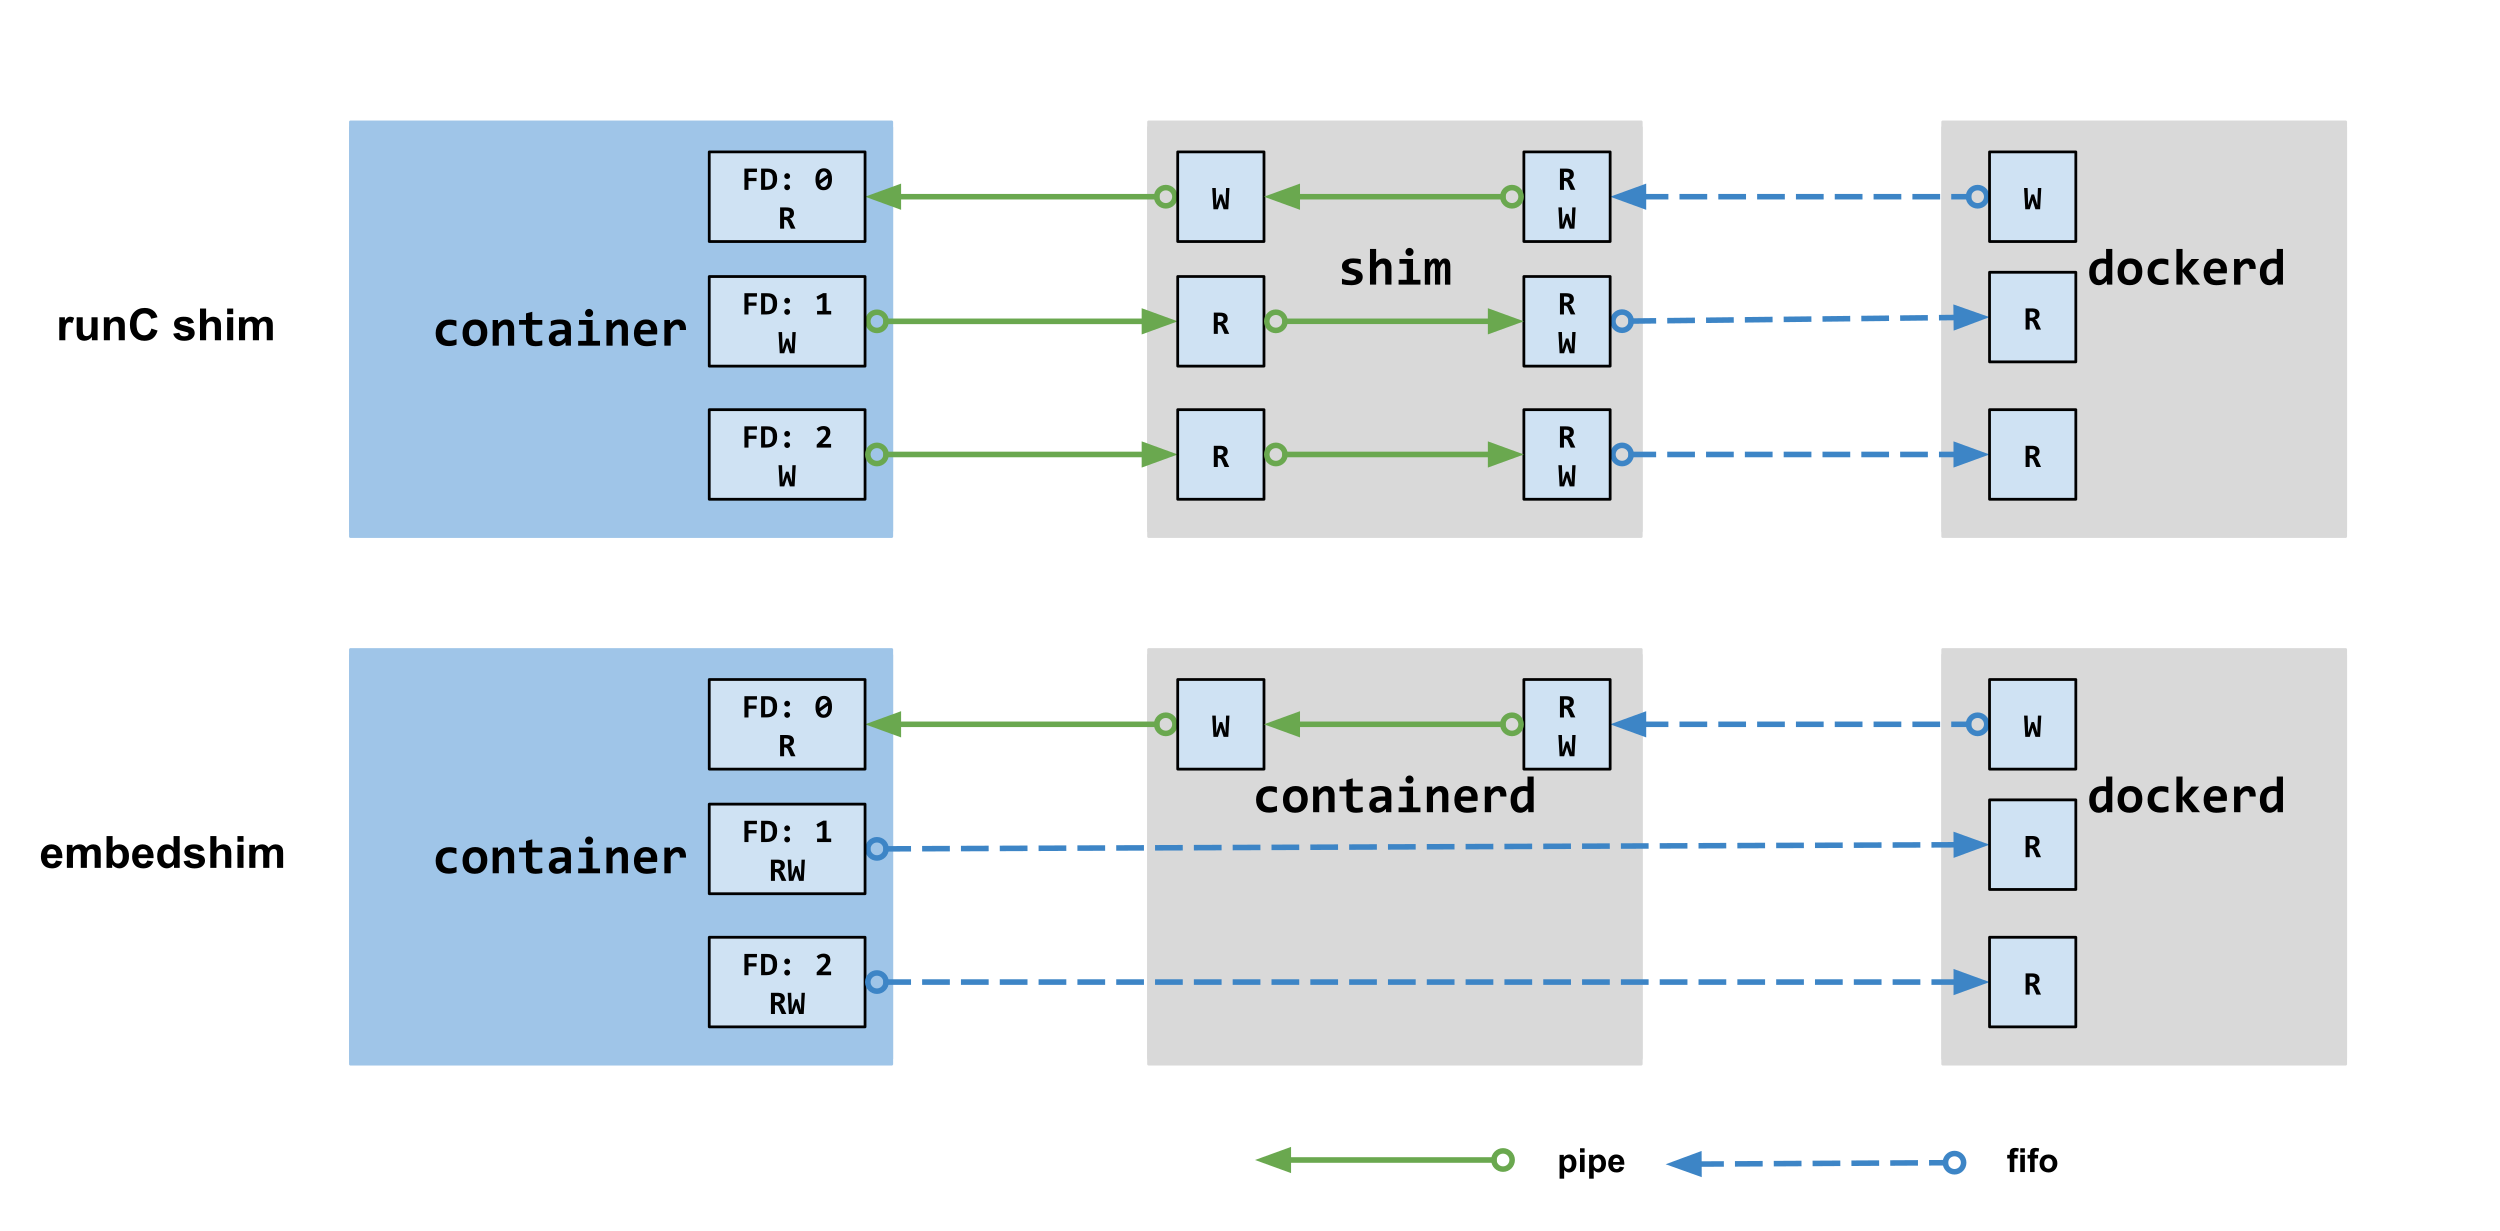 <svg version="1.1" viewBox="0.0 0.0 901.591 444.047" fill="none" stroke="none" stroke-linecap="square" stroke-miterlimit="10" xmlns:xlink="http://www.w3.org/1999/xlink" xmlns="http://www.w3.org/2000/svg"><clipPath id="p.0"><path d="m0 0l901.591 0l0 444.047l-901.591 0l0 -444.047z" clip-rule="nonzero"/></clipPath><g clip-path="url(#p.0)"><path fill="#000000" fill-opacity="0.0" d="m0 0l901.591 0l0 444.047l-901.591 0z" fill-rule="evenodd"/><g filter="url(#shadowFilter-p.1)"><use xlink:href="#p.1" transform="matrix(1.0 0.0 0.0 1.0 0.0 2.0)"/></g><defs><filter id="shadowFilter-p.1" filterUnits="userSpaceOnUse"><feGaussianBlur in="SourceAlpha" stdDeviation="4.5" result="blur"/><feComponentTransfer in="blur" color-interpolation-filters="sRGB"><feFuncR type="linear" slope="0" intercept="0.0"/><feFuncG type="linear" slope="0" intercept="0.0"/><feFuncB type="linear" slope="0" intercept="0.0"/><feFuncA type="linear" slope="0.5" intercept="0"/></feComponentTransfer></filter></defs><g id="p.1"><path fill="#d9d9d9" d="m414.22 43.963l0 0c0 -8.163452E-4 6.713867E-4 -0.001 0.001 -0.001l177.668 0.001c3.6621094E-4 0 7.324219E-4 1.5640259E-4 0.001 4.348755E-4c3.0517578E-4 2.784729E-4 4.272461E-4 6.5612793E-4 4.272461E-4 0.001l-0.001 147.526c0 8.087158E-4 -6.713867E-4 0.001 -0.001 0.001l-177.668 -0.001l0 0c-7.9345703E-4 0 -0.001 -6.713867E-4 -0.001 -0.001z" fill-rule="evenodd"/><path stroke="#d9d9d9" stroke-width="1.0" stroke-linejoin="round" stroke-linecap="butt" d="m414.22 43.963l0 0c0 -8.163452E-4 6.713867E-4 -0.001 0.001 -0.001l177.668 0.001c3.6621094E-4 0 7.324219E-4 1.5640259E-4 0.001 4.348755E-4c3.0517578E-4 2.784729E-4 4.272461E-4 6.5612793E-4 4.272461E-4 0.001l-0.001 147.526c0 8.087158E-4 -6.713867E-4 0.001 -0.001 0.001l-177.668 -0.001l0 0c-7.9345703E-4 0 -0.001 -6.713867E-4 -0.001 -0.001z" fill-rule="evenodd"/><path fill="#000000" d="m491.447 99.928q0 0.781 -0.359 1.344q-0.344 0.562 -0.922 0.922q-0.578 0.344 -1.312 0.5q-0.734 0.156 -1.5 0.156q-1.016 0 -1.844 -0.094q-0.812 -0.094 -1.547 -0.266l0 -2.016q0.859 0.359 1.703 0.516q0.859 0.156 1.609 0.156q0.875 0 1.312 -0.266q0.438 -0.281 0.438 -0.734q0 -0.203 -0.094 -0.375q-0.094 -0.172 -0.344 -0.328q-0.25 -0.172 -0.719 -0.328q-0.453 -0.172 -1.188 -0.391q-0.672 -0.188 -1.188 -0.422q-0.516 -0.25 -0.859 -0.578q-0.328 -0.328 -0.5 -0.75q-0.172 -0.438 -0.172 -1.031q0 -0.562 0.25 -1.062q0.266 -0.5 0.766 -0.875q0.5 -0.375 1.25 -0.594q0.766 -0.219 1.781 -0.219q0.875 0 1.547 0.094q0.672 0.078 1.188 0.188l0 1.828q-0.781 -0.266 -1.484 -0.359q-0.703 -0.109 -1.375 -0.109q-0.688 0 -1.109 0.25q-0.406 0.234 -0.406 0.672q0 0.219 0.078 0.391q0.078 0.156 0.312 0.312q0.25 0.141 0.688 0.312q0.438 0.172 1.141 0.375q0.797 0.219 1.344 0.484q0.547 0.266 0.875 0.594q0.344 0.328 0.484 0.75q0.156 0.406 0.156 0.953zm8.132 2.719l0 -6.031q0 -1.516 -1.125 -1.516q-0.562 0 -1.078 0.453q-0.516 0.453 -1.094 1.234l0 5.859l-2.219 0l0 -12.875l2.219 0l0 3.172l-0.109 1.672q0.281 -0.328 0.578 -0.594q0.297 -0.281 0.625 -0.453q0.344 -0.188 0.734 -0.281q0.391 -0.094 0.859 -0.094q0.719 0 1.234 0.234q0.531 0.234 0.891 0.656q0.359 0.422 0.531 1.016q0.188 0.594 0.188 1.328l0 6.219l-2.234 0zm10.195 -11.781q0 0.297 -0.109 0.562q-0.109 0.266 -0.312 0.469q-0.188 0.188 -0.453 0.297q-0.266 0.109 -0.578 0.109q-0.312 0 -0.578 -0.109q-0.266 -0.109 -0.469 -0.297q-0.188 -0.203 -0.297 -0.469q-0.109 -0.266 -0.109 -0.562q0 -0.312 0.109 -0.562q0.109 -0.266 0.297 -0.469q0.203 -0.203 0.469 -0.312q0.266 -0.125 0.578 -0.125q0.312 0 0.578 0.125q0.266 0.109 0.453 0.312q0.203 0.203 0.312 0.469q0.109 0.25 0.109 0.562zm-2.469 4.25l-2.609 0l0 -1.719l4.891 0l0 7.516l2.672 0l0 1.734l-7.875 0l0 -1.734l2.922 0l0 -5.797zm13.804 7.531l0 -6.297q0 -0.359 -0.016 -0.609q-0.016 -0.266 -0.078 -0.438q-0.047 -0.172 -0.156 -0.25q-0.109 -0.094 -0.281 -0.094q-0.281 0 -0.562 0.391q-0.266 0.375 -0.625 1.297l0 6.0l-1.891 0l0 -6.297q0 -0.359 -0.031 -0.609q-0.016 -0.266 -0.078 -0.438q-0.047 -0.172 -0.156 -0.25q-0.109 -0.094 -0.281 -0.094q-0.25 0 -0.547 0.391q-0.281 0.375 -0.641 1.297l0 6.0l-1.922 0l0 -9.25l1.656 0l0.031 1.344q0.203 -0.406 0.406 -0.703q0.203 -0.297 0.422 -0.484q0.234 -0.188 0.484 -0.266q0.266 -0.078 0.594 -0.078q0.781 0 1.188 0.406q0.406 0.406 0.453 1.125q0.219 -0.406 0.422 -0.703q0.219 -0.297 0.453 -0.484q0.234 -0.188 0.5 -0.266q0.281 -0.078 0.609 -0.078q1.0 0 1.484 0.703q0.484 0.703 0.484 2.094l0 6.641l-1.922 0z" fill-rule="nonzero"/></g><g filter="url(#shadowFilter-p.2)"><use xlink:href="#p.2" transform="matrix(1.0 0.0 0.0 1.0 0.0 2.0)"/></g><defs><filter id="shadowFilter-p.2" filterUnits="userSpaceOnUse"><feGaussianBlur in="SourceAlpha" stdDeviation="4.5" result="blur"/><feComponentTransfer in="blur" color-interpolation-filters="sRGB"><feFuncR type="linear" slope="0" intercept="0.0"/><feFuncG type="linear" slope="0" intercept="0.0"/><feFuncB type="linear" slope="0" intercept="0.0"/><feFuncA type="linear" slope="0.5" intercept="0"/></feComponentTransfer></filter></defs><g id="p.2"><path fill="#9fc5e8" d="m126.381 43.971l0 0c0 -9.0026855E-4 7.324219E-4 -0.002 0.002 -0.002l195.211 0.002c4.272461E-4 0 8.544922E-4 1.7166138E-4 0.001 4.7683716E-4c3.0517578E-4 3.0517578E-4 4.5776367E-4 7.171631E-4 4.5776367E-4 0.001l-0.002 147.526c0 9.0026855E-4 -7.324219E-4 0.002 -0.002 0.002l-195.211 -0.002l0 0c-9.0026855E-4 0 -0.002 -7.324219E-4 -0.002 -0.002z" fill-rule="evenodd"/><path stroke="#9fc5e8" stroke-width="1.0" stroke-linejoin="round" stroke-linecap="butt" d="m126.381 43.971l0 0c0 -9.0026855E-4 7.324219E-4 -0.002 0.002 -0.002l195.211 0.002c4.272461E-4 0 8.544922E-4 1.7166138E-4 0.001 4.7683716E-4c3.0517578E-4 3.0517578E-4 4.5776367E-4 7.171631E-4 4.5776367E-4 0.001l-0.002 147.526c0 9.0026855E-4 -7.324219E-4 0.002 -0.002 0.002l-195.211 -0.002l0 0c-9.0026855E-4 0 -0.002 -7.324219E-4 -0.002 -0.002z" fill-rule="evenodd"/><path fill="#000000" d="m164.645 124.296q-0.656 0.266 -1.359 0.391q-0.688 0.125 -1.453 0.125q-1.109 0 -1.984 -0.297q-0.875 -0.297 -1.484 -0.891q-0.609 -0.594 -0.938 -1.469q-0.312 -0.875 -0.312 -2.016q0 -1.109 0.344 -2.016q0.344 -0.906 0.984 -1.531q0.641 -0.641 1.531 -0.984q0.906 -0.359 2.0 -0.359q0.906 0 1.516 0.109q0.625 0.094 1.109 0.234l0 2.156q-0.562 -0.281 -1.219 -0.438q-0.656 -0.156 -1.25 -0.156q-0.625 0 -1.125 0.219q-0.484 0.203 -0.828 0.578q-0.328 0.375 -0.516 0.906q-0.172 0.531 -0.172 1.172q0 0.656 0.188 1.188q0.203 0.531 0.547 0.906q0.359 0.359 0.844 0.562q0.5 0.188 1.094 0.188q0.297 0 0.609 -0.031q0.328 -0.047 0.656 -0.125q0.328 -0.078 0.641 -0.172q0.312 -0.109 0.578 -0.219l0 1.969zm11.101 -4.344q0 1.094 -0.312 2.0q-0.297 0.906 -0.891 1.562q-0.578 0.641 -1.422 1.0q-0.844 0.344 -1.938 0.344q-1.016 0 -1.828 -0.297q-0.812 -0.297 -1.391 -0.891q-0.562 -0.594 -0.859 -1.484q-0.297 -0.906 -0.297 -2.109q0 -1.094 0.312 -2.0q0.312 -0.906 0.891 -1.531q0.594 -0.641 1.438 -0.984q0.859 -0.359 1.922 -0.359q1.047 0 1.844 0.312q0.812 0.297 1.375 0.906q0.578 0.594 0.859 1.484q0.297 0.891 0.297 2.047zm-2.312 0.062q0 -1.438 -0.547 -2.156q-0.531 -0.734 -1.594 -0.734q-0.578 0 -0.984 0.234q-0.406 0.219 -0.672 0.625q-0.266 0.391 -0.391 0.922q-0.125 0.516 -0.125 1.125q0 1.453 0.578 2.188q0.594 0.719 1.594 0.719q0.562 0 0.969 -0.219q0.406 -0.219 0.656 -0.609q0.266 -0.406 0.391 -0.938q0.125 -0.547 0.125 -1.156zm9.757 4.641l0 -6.031q0 -1.516 -1.125 -1.516q-0.562 0 -1.078 0.453q-0.516 0.453 -1.094 1.234l0 5.859l-2.219 0l0 -9.25l1.922 0l0.062 1.359q0.281 -0.359 0.578 -0.641q0.312 -0.297 0.656 -0.5q0.359 -0.203 0.766 -0.312q0.422 -0.109 0.922 -0.109q0.719 0 1.234 0.234q0.531 0.234 0.891 0.656q0.359 0.422 0.531 1.016q0.188 0.594 0.188 1.328l0 6.219l-2.234 0zm12.382 -0.094q-0.609 0.141 -1.219 0.219q-0.609 0.078 -1.156 0.078q-0.906 0 -1.578 -0.188q-0.656 -0.188 -1.094 -0.578q-0.422 -0.391 -0.625 -1.0q-0.203 -0.609 -0.203 -1.438l0 -4.531l-2.5 0l0 -1.719l2.5 0l0 -2.375l2.266 -0.594l0 2.969l3.609 0l0 1.719l-3.609 0l0 4.359q0 0.797 0.359 1.203q0.375 0.406 1.234 0.406q0.547 0 1.062 -0.094q0.516 -0.094 0.953 -0.219l0 1.781zm8.414 0.094l-0.047 -1.219q-0.297 0.312 -0.625 0.578q-0.312 0.266 -0.703 0.453q-0.375 0.188 -0.828 0.281q-0.438 0.109 -0.984 0.109q-0.703 0 -1.25 -0.203q-0.531 -0.203 -0.906 -0.578q-0.359 -0.375 -0.547 -0.906q-0.172 -0.531 -0.172 -1.172q0 -0.656 0.266 -1.203q0.281 -0.562 0.844 -0.953q0.578 -0.406 1.422 -0.625q0.859 -0.234 2.0 -0.234l1.219 0l0 -0.562q0 -0.359 -0.109 -0.641q-0.094 -0.281 -0.312 -0.484q-0.219 -0.203 -0.578 -0.312q-0.359 -0.109 -0.875 -0.109q-0.828 0 -1.625 0.188q-0.797 0.188 -1.531 0.531l0 -1.781q0.656 -0.266 1.531 -0.438q0.875 -0.172 1.812 -0.172q1.016 0 1.75 0.203q0.75 0.188 1.219 0.578q0.484 0.391 0.703 0.984q0.234 0.578 0.234 1.359l0 6.328l-1.906 0zm-0.312 -4.094l-1.359 0q-0.562 0 -0.953 0.109q-0.391 0.109 -0.641 0.312q-0.25 0.188 -0.359 0.438q-0.109 0.25 -0.109 0.531q0 0.562 0.359 0.859q0.359 0.297 1.0 0.297q0.453 0 0.953 -0.328q0.516 -0.344 1.109 -0.969l0 -1.25zm10.226 -7.688q0 0.297 -0.109 0.562q-0.109 0.266 -0.312 0.469q-0.188 0.188 -0.453 0.297q-0.266 0.109 -0.578 0.109q-0.312 0 -0.578 -0.109q-0.266 -0.109 -0.469 -0.297q-0.188 -0.203 -0.297 -0.469q-0.109 -0.266 -0.109 -0.562q0 -0.312 0.109 -0.562q0.109 -0.266 0.297 -0.469q0.203 -0.203 0.469 -0.312q0.266 -0.125 0.578 -0.125q0.312 0 0.578 0.125q0.266 0.109 0.453 0.312q0.203 0.203 0.312 0.469q0.109 0.25 0.109 0.562zm-2.469 4.25l-2.609 0l0 -1.719l4.891 0l0 7.516l2.672 0l0 1.734l-7.875 0l0 -1.734l2.922 0l0 -5.797zm12.789 7.531l0 -6.031q0 -1.516 -1.125 -1.516q-0.562 0 -1.078 0.453q-0.516 0.453 -1.094 1.234l0 5.859l-2.219 0l0 -9.25l1.922 0l0.062 1.359q0.281 -0.359 0.578 -0.641q0.312 -0.297 0.656 -0.5q0.359 -0.203 0.766 -0.312q0.422 -0.109 0.922 -0.109q0.719 0 1.234 0.234q0.531 0.234 0.891 0.656q0.359 0.422 0.531 1.016q0.188 0.594 0.188 1.328l0 6.219l-2.234 0zm12.804 -5.344q0 0.234 -0.016 0.609q-0.016 0.359 -0.031 0.672l-6.094 0q0 0.609 0.188 1.078q0.188 0.469 0.531 0.781q0.344 0.312 0.812 0.484q0.484 0.156 1.062 0.156q0.672 0 1.438 -0.109q0.781 -0.109 1.609 -0.344l0 1.766q-0.359 0.109 -0.781 0.188q-0.406 0.078 -0.844 0.141q-0.438 0.062 -0.891 0.094q-0.453 0.031 -0.859 0.031q-1.062 0 -1.906 -0.297q-0.828 -0.297 -1.422 -0.875q-0.578 -0.594 -0.891 -1.453q-0.312 -0.875 -0.312 -2.016q0 -1.125 0.312 -2.047q0.312 -0.938 0.875 -1.594q0.562 -0.656 1.375 -1.016q0.812 -0.359 1.797 -0.359q0.984 0 1.734 0.312q0.766 0.297 1.266 0.844q0.516 0.547 0.781 1.312q0.266 0.75 0.266 1.641zm-2.266 -0.312q0.016 -0.547 -0.141 -0.953q-0.141 -0.406 -0.391 -0.672q-0.25 -0.266 -0.578 -0.391q-0.328 -0.125 -0.719 -0.125q-0.828 0 -1.375 0.562q-0.531 0.562 -0.641 1.578l3.844 0zm10.414 0q0.016 -0.516 -0.047 -0.875q-0.062 -0.375 -0.219 -0.609q-0.141 -0.234 -0.359 -0.344q-0.219 -0.109 -0.516 -0.109q-0.484 0 -1.016 0.406q-0.516 0.406 -1.141 1.328l0 5.859l-2.281 0l0 -9.25l2.016 0l0.078 1.344q0.234 -0.359 0.516 -0.641q0.281 -0.281 0.625 -0.484q0.359 -0.203 0.781 -0.312q0.438 -0.109 0.953 -0.109q0.703 0 1.234 0.25q0.547 0.234 0.906 0.703q0.375 0.469 0.547 1.188q0.188 0.719 0.156 1.656l-2.234 0z" fill-rule="nonzero"/></g><path fill="#cfe2f3" d="m255.782 147.74l56.189 0l0 32.315l-56.189 0z" fill-rule="evenodd"/><path stroke="#000000" stroke-width="1.0" stroke-linejoin="round" stroke-linecap="butt" d="m255.782 147.74l56.189 0l0 32.315l-56.189 0z" fill-rule="evenodd"/><path fill="#000000" d="m269.929 154.98l0 2.125l2.891 0l0 1.172l-2.891 0l0 3.141l-1.469 0l0 -7.656l4.531 0l0 1.219l-3.062 0zm10.332 2.516q0 0.891 -0.219 1.625q-0.219 0.719 -0.688 1.234q-0.453 0.5 -1.188 0.781q-0.719 0.281 -1.734 0.281l-1.953 0l0 -7.656l2.266 0q0.891 0 1.547 0.219q0.656 0.219 1.094 0.672q0.438 0.453 0.656 1.156q0.219 0.703 0.219 1.688zm-1.547 0.094q0 -0.625 -0.094 -1.109q-0.094 -0.484 -0.344 -0.812q-0.234 -0.344 -0.641 -0.516q-0.391 -0.188 -0.984 -0.188l-0.719 0l0 5.25l0.625 0q1.062 0 1.609 -0.625q0.547 -0.641 0.547 -2.0zm5.16 -2.188q0.219 0 0.406 0.094q0.203 0.078 0.344 0.219q0.141 0.141 0.219 0.344q0.094 0.188 0.094 0.406q0 0.219 -0.094 0.422q-0.078 0.188 -0.219 0.328q-0.141 0.141 -0.344 0.219q-0.188 0.078 -0.406 0.078q-0.219 0 -0.406 -0.078q-0.188 -0.078 -0.344 -0.219q-0.141 -0.141 -0.219 -0.328q-0.078 -0.203 -0.078 -0.422q0 -0.219 0.078 -0.406q0.078 -0.203 0.219 -0.344q0.156 -0.141 0.344 -0.219q0.188 -0.094 0.406 -0.094zm0 4.047q0.219 0 0.406 0.078q0.203 0.078 0.344 0.219q0.141 0.141 0.219 0.344q0.094 0.188 0.094 0.406q0 0.219 -0.094 0.422q-0.078 0.188 -0.219 0.328q-0.141 0.141 -0.344 0.219q-0.188 0.094 -0.406 0.094q-0.219 0 -0.406 -0.094q-0.188 -0.078 -0.344 -0.219q-0.141 -0.141 -0.219 -0.328q-0.078 -0.203 -0.078 -0.422q0 -0.219 0.078 -0.406q0.078 -0.203 0.219 -0.344q0.156 -0.141 0.344 -0.219q0.188 -0.078 0.406 -0.078zm10.648 1.969l0 -1.062l1.812 -1.797q0.516 -0.516 0.812 -0.875q0.312 -0.375 0.484 -0.656q0.172 -0.297 0.219 -0.547q0.047 -0.25 0.047 -0.516q0 -0.219 -0.078 -0.406q-0.062 -0.203 -0.203 -0.344q-0.125 -0.141 -0.328 -0.219q-0.203 -0.094 -0.469 -0.094q-0.453 0 -0.844 0.203q-0.375 0.188 -0.719 0.516l-0.766 -0.969q0.5 -0.469 1.125 -0.734q0.625 -0.281 1.344 -0.281q0.562 0 1.016 0.141q0.469 0.141 0.797 0.422q0.328 0.281 0.5 0.703q0.172 0.422 0.172 0.969q0 0.453 -0.125 0.859q-0.109 0.391 -0.344 0.766q-0.234 0.375 -0.578 0.75q-0.344 0.375 -0.781 0.797l-1.125 1.062l3.234 0l0 1.312l-5.203 0z" fill-rule="nonzero"/><path fill="#000000" d="m286.562 175.418l-1.703 0l-0.75 -2.359l-0.281 -0.969l-0.266 0.984l-0.734 2.344l-1.625 0l-0.438 -7.656l1.281 0l0.172 4.906l0.047 1.344l0.359 -1.203l0.844 -2.719l0.906 0l0.891 2.891l0.281 1.016l0.031 -1.188l0.188 -5.047l1.219 0l-0.422 7.656z" fill-rule="nonzero"/><path fill="#000000" fill-opacity="0.0" d="m311.971 163.898l112.756 0" fill-rule="evenodd"/><path stroke="#6aa84f" stroke-width="2.0" stroke-linejoin="round" stroke-linecap="butt" d="m319.551 163.898l93.176 0" fill-rule="evenodd"/><path stroke="#6aa84f" stroke-width="2.0" stroke-linecap="butt" d="m312.971 163.898c0 -1.817 1.473 -3.29 3.29 -3.29c1.817 0 3.29 1.473 3.29 3.29c0 1.817 -1.473 3.29 -3.29 3.29c-1.817 0 -3.29 -1.473 -3.29 -3.29z" fill-rule="nonzero"/><path fill="#6aa84f" stroke="#6aa84f" stroke-width="2.0" stroke-linecap="butt" d="m412.727 167.201l9.076 -3.303l-9.076 -3.303z" fill-rule="evenodd"/><path fill="#000000" fill-opacity="0.0" d="m311.971 115.885l112.756 0" fill-rule="evenodd"/><path stroke="#6aa84f" stroke-width="2.0" stroke-linejoin="round" stroke-linecap="butt" d="m319.551 115.885l93.176 0" fill-rule="evenodd"/><path stroke="#6aa84f" stroke-width="2.0" stroke-linecap="butt" d="m312.971 115.885c0 -1.817 1.473 -3.29 3.29 -3.29c1.817 0 3.29 1.473 3.29 3.29c0 1.817 -1.473 3.29 -3.29 3.29c-1.817 0 -3.29 -1.473 -3.29 -3.29z" fill-rule="nonzero"/><path fill="#6aa84f" stroke="#6aa84f" stroke-width="2.0" stroke-linecap="butt" d="m412.727 119.188l9.076 -3.303l-9.076 -3.303z" fill-rule="evenodd"/><path fill="#000000" fill-opacity="0.0" d="m424.724 70.942l-112.756 0" fill-rule="evenodd"/><path stroke="#6aa84f" stroke-width="2.0" stroke-linejoin="round" stroke-linecap="butt" d="m417.144 70.942l-93.176 0" fill-rule="evenodd"/><path stroke="#6aa84f" stroke-width="2.0" stroke-linecap="butt" d="m423.724 70.942c0 1.817 -1.473 3.29 -3.29 3.29c-1.817 0 -3.29 -1.473 -3.29 -3.29c0 -1.817 1.473 -3.29 3.29 -3.29c1.817 0 3.29 1.473 3.29 3.29z" fill-rule="nonzero"/><path fill="#6aa84f" stroke="#6aa84f" stroke-width="2.0" stroke-linecap="butt" d="m323.969 67.639l-9.076 3.303l9.076 3.303z" fill-rule="evenodd"/><g filter="url(#shadowFilter-p.3)"><use xlink:href="#p.3" transform="matrix(1.0 0.0 0.0 1.0 0.0 2.0)"/></g><defs><filter id="shadowFilter-p.3" filterUnits="userSpaceOnUse"><feGaussianBlur in="SourceAlpha" stdDeviation="4.5" result="blur"/><feComponentTransfer in="blur" color-interpolation-filters="sRGB"><feFuncR type="linear" slope="0" intercept="0.0"/><feFuncG type="linear" slope="0" intercept="0.0"/><feFuncB type="linear" slope="0" intercept="0.0"/><feFuncA type="linear" slope="0.5" intercept="0"/></feComponentTransfer></filter></defs><g id="p.3"><path fill="#d9d9d9" d="m700.609 43.963l0 0c0 -6.67572E-4 4.8828125E-4 -0.001 0.001 -0.001l145.322 0.001c3.0517578E-4 0 6.1035156E-4 1.296997E-4 8.544922E-4 3.5476685E-4c2.4414062E-4 2.2888184E-4 3.6621094E-4 5.378723E-4 3.6621094E-4 8.583069E-4l-0.001 147.526c0 6.713867E-4 -5.493164E-4 0.001 -0.001 0.001l-145.322 -0.001l0 0c-6.713867E-4 0 -0.001 -5.493164E-4 -0.001 -0.001z" fill-rule="evenodd"/><path stroke="#d9d9d9" stroke-width="1.0" stroke-linejoin="round" stroke-linecap="butt" d="m700.609 43.963l0 0c0 -6.67572E-4 4.8828125E-4 -0.001 0.001 -0.001l145.322 0.001c3.0517578E-4 0 6.1035156E-4 1.296997E-4 8.544922E-4 3.5476685E-4c2.4414062E-4 2.2888184E-4 3.6621094E-4 5.378723E-4 3.6621094E-4 8.583069E-4l-0.001 147.526c0 6.713867E-4 -5.493164E-4 0.001 -0.001 0.001l-145.322 -0.001l0 0c-6.713867E-4 0 -0.001 -5.493164E-4 -0.001 -0.001z" fill-rule="evenodd"/><path fill="#000000" d="m759.85 102.647l-0.062 -1.359q-0.297 0.344 -0.609 0.641q-0.297 0.297 -0.656 0.5q-0.359 0.203 -0.766 0.312q-0.406 0.109 -0.891 0.109q-0.828 0 -1.469 -0.328q-0.625 -0.328 -1.062 -0.922q-0.438 -0.609 -0.672 -1.469q-0.219 -0.875 -0.219 -1.938q0 -1.281 0.359 -2.203q0.359 -0.938 1.0 -1.547q0.641 -0.625 1.516 -0.922q0.875 -0.297 1.906 -0.297q0.344 0 0.688 0.047q0.359 0.047 0.625 0.125l0 -3.625l2.234 0l0 12.875l-1.922 0zm-4.062 -4.562q0 0.766 0.094 1.312q0.109 0.547 0.312 0.891q0.203 0.344 0.5 0.516q0.312 0.156 0.688 0.156q0.562 0 1.078 -0.453q0.516 -0.469 1.078 -1.25l0 -4.047q-0.266 -0.109 -0.656 -0.172q-0.375 -0.062 -0.766 -0.062q-0.547 0 -0.969 0.219q-0.422 0.219 -0.734 0.625q-0.297 0.391 -0.469 0.969q-0.156 0.578 -0.156 1.297zm16.82 -0.141q0 1.094 -0.312 2.0q-0.297 0.906 -0.891 1.562q-0.578 0.641 -1.422 1.0q-0.844 0.344 -1.938 0.344q-1.016 0 -1.828 -0.297q-0.812 -0.297 -1.391 -0.891q-0.562 -0.594 -0.859 -1.484q-0.297 -0.906 -0.297 -2.109q0 -1.094 0.312 -2.0q0.312 -0.906 0.891 -1.531q0.594 -0.641 1.438 -0.984q0.859 -0.359 1.922 -0.359q1.047 0 1.844 0.312q0.812 0.297 1.375 0.906q0.578 0.594 0.859 1.484q0.297 0.891 0.297 2.047zm-2.312 0.062q0 -1.438 -0.547 -2.156q-0.531 -0.734 -1.594 -0.734q-0.578 0 -0.984 0.234q-0.406 0.219 -0.672 0.625q-0.266 0.391 -0.391 0.922q-0.125 0.516 -0.125 1.125q0 1.453 0.578 2.188q0.594 0.719 1.594 0.719q0.562 0 0.969 -0.219q0.406 -0.219 0.656 -0.609q0.266 -0.406 0.391 -0.938q0.125 -0.547 0.125 -1.156zm11.726 4.281q-0.656 0.266 -1.359 0.391q-0.688 0.125 -1.453 0.125q-1.109 0 -1.984 -0.297q-0.875 -0.297 -1.484 -0.891q-0.609 -0.594 -0.938 -1.469q-0.312 -0.875 -0.312 -2.016q0 -1.109 0.344 -2.016q0.344 -0.906 0.984 -1.531q0.641 -0.641 1.531 -0.984q0.906 -0.359 2.0 -0.359q0.906 0 1.516 0.109q0.625 0.094 1.109 0.234l0 2.156q-0.562 -0.281 -1.219 -0.438q-0.656 -0.156 -1.25 -0.156q-0.625 0 -1.125 0.219q-0.484 0.203 -0.828 0.578q-0.328 0.375 -0.516 0.906q-0.172 0.531 -0.172 1.172q0 0.656 0.188 1.188q0.203 0.531 0.547 0.906q0.359 0.359 0.844 0.562q0.5 0.188 1.094 0.188q0.297 0 0.609 -0.031q0.328 -0.047 0.656 -0.125q0.328 -0.078 0.641 -0.172q0.312 -0.109 0.578 -0.219l0 1.969zm8.507 0.359l-3.422 -4.625l0 4.625l-2.219 0l0 -12.875l2.219 0l0 7.531l3.234 -3.906l2.781 0l-3.75 4.219l4.062 5.031l-2.906 0zm12.585 -5.344q0 0.234 -0.016 0.609q-0.016 0.359 -0.031 0.672l-6.094 0q0 0.609 0.188 1.078q0.188 0.469 0.531 0.781q0.344 0.312 0.812 0.484q0.484 0.156 1.062 0.156q0.672 0 1.438 -0.109q0.781 -0.109 1.609 -0.344l0 1.766q-0.359 0.109 -0.781 0.188q-0.406 0.078 -0.844 0.141q-0.438 0.062 -0.891 0.094q-0.453 0.031 -0.859 0.031q-1.062 0 -1.906 -0.297q-0.828 -0.297 -1.422 -0.875q-0.578 -0.594 -0.891 -1.453q-0.312 -0.875 -0.312 -2.016q0 -1.125 0.312 -2.047q0.312 -0.938 0.875 -1.594q0.562 -0.656 1.375 -1.016q0.812 -0.359 1.797 -0.359q0.984 0 1.734 0.312q0.766 0.297 1.266 0.844q0.516 0.547 0.781 1.312q0.266 0.75 0.266 1.641zm-2.266 -0.312q0.016 -0.547 -0.141 -0.953q-0.141 -0.406 -0.391 -0.672q-0.25 -0.266 -0.578 -0.391q-0.328 -0.125 -0.719 -0.125q-0.828 0 -1.375 0.562q-0.531 0.562 -0.641 1.578l3.844 0zm10.414 0q0.016 -0.516 -0.047 -0.875q-0.062 -0.375 -0.219 -0.609q-0.141 -0.234 -0.359 -0.344q-0.219 -0.109 -0.516 -0.109q-0.484 0 -1.016 0.406q-0.516 0.406 -1.141 1.328l0 5.859l-2.281 0l0 -9.25l2.016 0l0.078 1.344q0.234 -0.359 0.516 -0.641q0.281 -0.281 0.625 -0.484q0.359 -0.203 0.781 -0.312q0.438 -0.109 0.953 -0.109q0.703 0 1.234 0.25q0.547 0.234 0.906 0.703q0.375 0.469 0.547 1.188q0.188 0.719 0.156 1.656l-2.234 0zm10.132 5.656l-0.062 -1.359q-0.297 0.344 -0.609 0.641q-0.297 0.297 -0.656 0.5q-0.359 0.203 -0.766 0.312q-0.406 0.109 -0.891 0.109q-0.828 0 -1.469 -0.328q-0.625 -0.328 -1.062 -0.922q-0.438 -0.609 -0.672 -1.469q-0.219 -0.875 -0.219 -1.938q0 -1.281 0.359 -2.203q0.359 -0.938 1.0 -1.547q0.641 -0.625 1.516 -0.922q0.875 -0.297 1.906 -0.297q0.344 0 0.688 0.047q0.359 0.047 0.625 0.125l0 -3.625l2.234 0l0 12.875l-1.922 0zm-4.062 -4.562q0 0.766 0.094 1.312q0.109 0.547 0.312 0.891q0.203 0.344 0.5 0.516q0.312 0.156 0.688 0.156q0.562 0 1.078 -0.453q0.516 -0.469 1.078 -1.25l0 -4.047q-0.266 -0.109 -0.656 -0.172q-0.375 -0.062 -0.766 -0.062q-0.547 0 -0.969 0.219q-0.422 0.219 -0.734 0.625q-0.297 0.391 -0.469 0.969q-0.156 0.578 -0.156 1.297z" fill-rule="nonzero"/></g><path fill="#000000" fill-opacity="0.0" d="m580.68 70.942l136.819 0" fill-rule="evenodd"/><path stroke="#3d85c6" stroke-width="2.0" stroke-linejoin="round" stroke-linecap="butt" stroke-dasharray="8.0,6.0" d="m592.68 70.942l117.239 0" fill-rule="evenodd"/><path fill="#3d85c6" stroke="#3d85c6" stroke-width="2.0" stroke-linecap="butt" d="m592.68 67.639l-9.076 3.303l9.076 3.303z" fill-rule="evenodd"/><path stroke="#3d85c6" stroke-width="2.0" stroke-linecap="butt" d="m716.499 70.942c0 1.817 -1.473 3.29 -3.29 3.29c-1.817 0 -3.29 -1.473 -3.29 -3.29c0 -1.817 1.473 -3.29 3.29 -3.29c1.817 0 3.29 1.473 3.29 3.29z" fill-rule="nonzero"/><path fill="#000000" fill-opacity="0.0" d="m580.681 115.877l136.819 -1.512" fill-rule="evenodd"/><path stroke="#3d85c6" stroke-width="2.0" stroke-linejoin="round" stroke-linecap="butt" stroke-dasharray="8.0,6.0" d="m588.261 115.793l117.24 -1.295" fill-rule="evenodd"/><path stroke="#3d85c6" stroke-width="2.0" stroke-linecap="butt" d="m581.681 115.866c-0.02 -1.817 1.437 -3.306 3.253 -3.326c1.817 -0.02 3.306 1.437 3.326 3.253c0.02 1.817 -1.437 3.306 -3.253 3.326c-1.817 0.02 -3.306 -1.437 -3.326 -3.253z" fill-rule="nonzero"/><path fill="#3d85c6" stroke="#3d85c6" stroke-width="2.0" stroke-linecap="butt" d="m705.537 117.801l9.039 -3.404l-9.112 -3.203z" fill-rule="evenodd"/><path fill="#000000" fill-opacity="0.0" d="m580.68 163.898l136.819 0" fill-rule="evenodd"/><path stroke="#3d85c6" stroke-width="2.0" stroke-linejoin="round" stroke-linecap="butt" stroke-dasharray="8.0,6.0" d="m588.26 163.898l117.239 0" fill-rule="evenodd"/><path stroke="#3d85c6" stroke-width="2.0" stroke-linecap="butt" d="m581.68 163.898c0 -1.817 1.473 -3.29 3.29 -3.29c1.817 0 3.29 1.473 3.29 3.29c0 1.817 -1.473 3.29 -3.29 3.29c-1.817 0 -3.29 -1.473 -3.29 -3.29z" fill-rule="nonzero"/><path fill="#3d85c6" stroke="#3d85c6" stroke-width="2.0" stroke-linecap="butt" d="m705.499 167.201l9.076 -3.303l-9.076 -3.303z" fill-rule="evenodd"/><path fill="#cfe2f3" d="m424.724 147.74l31.118 0l0 32.315l-31.118 0z" fill-rule="evenodd"/><path stroke="#000000" stroke-width="1.0" stroke-linejoin="round" stroke-linecap="butt" d="m424.724 147.74l31.118 0l0 32.315l-31.118 0z" fill-rule="evenodd"/><path fill="#000000" d="m441.61 168.418l-1.078 -2.469q-0.156 -0.344 -0.438 -0.516q-0.266 -0.188 -0.641 -0.188l-0.266 0l0 3.172l-1.453 0l0 -7.656l2.234 0q0.641 0 1.156 0.109q0.516 0.109 0.875 0.359q0.359 0.25 0.547 0.656q0.203 0.406 0.203 0.984q0 0.422 -0.125 0.75q-0.109 0.328 -0.344 0.578q-0.219 0.234 -0.531 0.375q-0.297 0.141 -0.656 0.203q0.281 0.062 0.516 0.328q0.234 0.25 0.469 0.75l1.219 2.562l-1.688 0zm-0.359 -5.406q0 -0.562 -0.359 -0.797q-0.359 -0.25 -1.078 -0.25l-0.625 0l0 2.156l0.578 0q0.344 0 0.609 -0.062q0.266 -0.078 0.453 -0.219q0.203 -0.141 0.312 -0.344q0.109 -0.219 0.109 -0.484z" fill-rule="nonzero"/><path fill="#cfe2f3" d="m255.782 99.727l56.189 0l0 32.315l-56.189 0z" fill-rule="evenodd"/><path stroke="#000000" stroke-width="1.0" stroke-linejoin="round" stroke-linecap="butt" d="m255.782 99.727l56.189 0l0 32.315l-56.189 0z" fill-rule="evenodd"/><path fill="#000000" d="m269.929 106.967l0 2.125l2.891 0l0 1.172l-2.891 0l0 3.141l-1.469 0l0 -7.656l4.531 0l0 1.219l-3.062 0zm10.332 2.516q0 0.891 -0.219 1.625q-0.219 0.719 -0.688 1.234q-0.453 0.5 -1.188 0.781q-0.719 0.281 -1.734 0.281l-1.953 0l0 -7.656l2.266 0q0.891 0 1.547 0.219q0.656 0.219 1.094 0.672q0.438 0.453 0.656 1.156q0.219 0.703 0.219 1.688zm-1.547 0.094q0 -0.625 -0.094 -1.109q-0.094 -0.484 -0.344 -0.812q-0.234 -0.344 -0.641 -0.516q-0.391 -0.188 -0.984 -0.188l-0.719 0l0 5.25l0.625 0q1.062 0 1.609 -0.625q0.547 -0.641 0.547 -2.0zm5.16 -2.188q0.219 0 0.406 0.094q0.203 0.078 0.344 0.219q0.141 0.141 0.219 0.344q0.094 0.188 0.094 0.406q0 0.219 -0.094 0.422q-0.078 0.188 -0.219 0.328q-0.141 0.141 -0.344 0.219q-0.188 0.078 -0.406 0.078q-0.219 0 -0.406 -0.078q-0.188 -0.078 -0.344 -0.219q-0.141 -0.141 -0.219 -0.328q-0.078 -0.203 -0.078 -0.422q0 -0.219 0.078 -0.406q0.078 -0.203 0.219 -0.344q0.156 -0.141 0.344 -0.219q0.188 -0.094 0.406 -0.094zm0 4.047q0.219 0 0.406 0.078q0.203 0.078 0.344 0.219q0.141 0.141 0.219 0.344q0.094 0.188 0.094 0.406q0 0.219 -0.094 0.422q-0.078 0.188 -0.219 0.328q-0.141 0.141 -0.344 0.219q-0.188 0.094 -0.406 0.094q-0.219 0 -0.406 -0.094q-0.188 -0.078 -0.344 -0.219q-0.141 -0.141 -0.219 -0.328q-0.078 -0.203 -0.078 -0.422q0 -0.219 0.078 -0.406q0.078 -0.203 0.219 -0.344q0.156 -0.141 0.344 -0.219q0.188 -0.078 0.406 -0.078zm10.789 1.969l0 -1.266l1.953 0l0 -4.922l-1.703 0.938l-0.469 -1.172l2.438 -1.281l1.203 0l0 6.438l1.672 0l0 1.266l-5.094 0z" fill-rule="nonzero"/><path fill="#000000" d="m286.562 127.405l-1.703 0l-0.75 -2.359l-0.281 -0.969l-0.266 0.984l-0.734 2.344l-1.625 0l-0.438 -7.656l1.281 0l0.172 4.906l0.047 1.344l0.359 -1.203l0.844 -2.719l0.906 0l0.891 2.891l0.281 1.016l0.031 -1.188l0.188 -5.047l1.219 0l-0.422 7.656z" fill-rule="nonzero"/><path fill="#cfe2f3" d="m424.724 99.719l31.118 0l0 32.315l-31.118 0z" fill-rule="evenodd"/><path stroke="#000000" stroke-width="1.0" stroke-linejoin="round" stroke-linecap="butt" d="m424.724 99.719l31.118 0l0 32.315l-31.118 0z" fill-rule="evenodd"/><path fill="#000000" d="m441.61 120.397l-1.078 -2.469q-0.156 -0.344 -0.438 -0.516q-0.266 -0.188 -0.641 -0.188l-0.266 0l0 3.172l-1.453 0l0 -7.656l2.234 0q0.641 0 1.156 0.109q0.516 0.109 0.875 0.359q0.359 0.25 0.547 0.656q0.203 0.406 0.203 0.984q0 0.422 -0.125 0.75q-0.109 0.328 -0.344 0.578q-0.219 0.234 -0.531 0.375q-0.297 0.141 -0.656 0.203q0.281 0.062 0.516 0.328q0.234 0.25 0.469 0.75l1.219 2.562l-1.688 0zm-0.359 -5.406q0 -0.562 -0.359 -0.797q-0.359 -0.25 -1.078 -0.25l-0.625 0l0 2.156l0.578 0q0.344 0 0.609 -0.062q0.266 -0.078 0.453 -0.219q0.203 -0.141 0.312 -0.344q0.109 -0.219 0.109 -0.484z" fill-rule="nonzero"/><path fill="#cfe2f3" d="m255.782 54.785l56.189 0l0 32.315l-56.189 0z" fill-rule="evenodd"/><path stroke="#000000" stroke-width="1.0" stroke-linejoin="round" stroke-linecap="butt" d="m255.782 54.785l56.189 0l0 32.315l-56.189 0z" fill-rule="evenodd"/><path fill="#000000" d="m269.929 62.025l0 2.125l2.891 0l0 1.172l-2.891 0l0 3.141l-1.469 0l0 -7.656l4.531 0l0 1.219l-3.062 0zm10.332 2.516q0 0.891 -0.219 1.625q-0.219 0.719 -0.688 1.234q-0.453 0.5 -1.188 0.781q-0.719 0.281 -1.734 0.281l-1.953 0l0 -7.656l2.266 0q0.891 0 1.547 0.219q0.656 0.219 1.094 0.672q0.438 0.453 0.656 1.156q0.219 0.703 0.219 1.688zm-1.547 0.094q0 -0.625 -0.094 -1.109q-0.094 -0.484 -0.344 -0.812q-0.234 -0.344 -0.641 -0.516q-0.391 -0.188 -0.984 -0.188l-0.719 0l0 5.25l0.625 0q1.062 0 1.609 -0.625q0.547 -0.641 0.547 -2.0zm5.16 -2.188q0.219 0 0.406 0.094q0.203 0.078 0.344 0.219q0.141 0.141 0.219 0.344q0.094 0.188 0.094 0.406q0 0.219 -0.094 0.422q-0.078 0.188 -0.219 0.328q-0.141 0.141 -0.344 0.219q-0.188 0.078 -0.406 0.078q-0.219 0 -0.406 -0.078q-0.188 -0.078 -0.344 -0.219q-0.141 -0.141 -0.219 -0.328q-0.078 -0.203 -0.078 -0.422q0 -0.219 0.078 -0.406q0.078 -0.203 0.219 -0.344q0.156 -0.141 0.344 -0.219q0.188 -0.094 0.406 -0.094zm0 4.047q0.219 0 0.406 0.078q0.203 0.078 0.344 0.219q0.141 0.141 0.219 0.344q0.094 0.188 0.094 0.406q0 0.219 -0.094 0.422q-0.078 0.188 -0.219 0.328q-0.141 0.141 -0.344 0.219q-0.188 0.094 -0.406 0.094q-0.219 0 -0.406 -0.094q-0.188 -0.078 -0.344 -0.219q-0.141 -0.141 -0.219 -0.328q-0.078 -0.203 -0.078 -0.422q0 -0.219 0.078 -0.406q0.078 -0.203 0.219 -0.344q0.156 -0.141 0.344 -0.219q0.188 -0.078 0.406 -0.078zm16.18 -1.891q0 0.938 -0.203 1.688q-0.203 0.734 -0.594 1.25q-0.391 0.516 -0.969 0.797q-0.562 0.266 -1.297 0.266q-0.641 0 -1.172 -0.219q-0.531 -0.234 -0.922 -0.703q-0.375 -0.484 -0.594 -1.219q-0.219 -0.75 -0.219 -1.797q0 -0.938 0.203 -1.672q0.219 -0.75 0.609 -1.266q0.391 -0.516 0.953 -0.781q0.578 -0.266 1.312 -0.266q0.625 0 1.156 0.219q0.547 0.219 0.922 0.703q0.391 0.469 0.594 1.219q0.219 0.734 0.219 1.781zm-4.531 0.016q0 0.125 0 0.234q0 0.094 0.016 0.203l2.875 -2.078q-0.203 -0.578 -0.547 -0.859q-0.344 -0.281 -0.797 -0.281q-0.328 0 -0.609 0.172q-0.281 0.172 -0.484 0.516q-0.203 0.344 -0.328 0.875q-0.125 0.516 -0.125 1.219zm3.094 0.031q0 -0.109 -0.016 -0.203q0 -0.109 0 -0.203l-2.844 2.062q0.188 0.578 0.516 0.859q0.344 0.266 0.797 0.266q0.328 0 0.609 -0.172q0.297 -0.172 0.5 -0.516q0.203 -0.344 0.312 -0.859q0.125 -0.531 0.125 -1.234z" fill-rule="nonzero"/><path fill="#000000" d="m285.203 82.462l-1.078 -2.469q-0.156 -0.344 -0.438 -0.516q-0.266 -0.188 -0.641 -0.188l-0.266 0l0 3.172l-1.453 0l0 -7.656l2.234 0q0.641 0 1.156 0.109q0.516 0.109 0.875 0.359q0.359 0.25 0.547 0.656q0.203 0.406 0.203 0.984q0 0.422 -0.125 0.75q-0.109 0.328 -0.344 0.578q-0.219 0.234 -0.531 0.375q-0.297 0.141 -0.656 0.203q0.281 0.062 0.516 0.328q0.234 0.25 0.469 0.75l1.219 2.562l-1.688 0zm-0.359 -5.406q0 -0.562 -0.359 -0.797q-0.359 -0.25 -1.078 -0.25l-0.625 0l0 2.156l0.578 0q0.344 0 0.609 -0.062q0.266 -0.078 0.453 -0.219q0.203 -0.141 0.312 -0.344q0.109 -0.219 0.109 -0.484z" fill-rule="nonzero"/><path fill="#cfe2f3" d="m424.724 54.785l31.118 0l0 32.315l-31.118 0z" fill-rule="evenodd"/><path stroke="#000000" stroke-width="1.0" stroke-linejoin="round" stroke-linecap="butt" d="m424.724 54.785l31.118 0l0 32.315l-31.118 0z" fill-rule="evenodd"/><path fill="#000000" d="m442.969 75.462l-1.703 0l-0.75 -2.359l-0.281 -0.969l-0.266 0.984l-0.734 2.344l-1.625 0l-0.438 -7.656l1.281 0l0.172 4.906l0.047 1.344l0.359 -1.203l0.844 -2.719l0.906 0l0.891 2.891l0.281 1.016l0.031 -1.188l0.188 -5.047l1.219 0l-0.422 7.656z" fill-rule="nonzero"/><path fill="#cfe2f3" d="m549.562 54.785l31.118 0l0 32.315l-31.118 0z" fill-rule="evenodd"/><path stroke="#000000" stroke-width="1.0" stroke-linejoin="round" stroke-linecap="butt" d="m549.562 54.785l31.118 0l0 32.315l-31.118 0z" fill-rule="evenodd"/><path fill="#000000" d="m566.447 68.462l-1.078 -2.469q-0.156 -0.344 -0.438 -0.516q-0.266 -0.188 -0.641 -0.188l-0.266 0l0 3.172l-1.453 0l0 -7.656l2.234 0q0.641 0 1.156 0.109q0.516 0.109 0.875 0.359q0.359 0.25 0.547 0.656q0.203 0.406 0.203 0.984q0 0.422 -0.125 0.75q-0.109 0.328 -0.344 0.578q-0.219 0.234 -0.531 0.375q-0.297 0.141 -0.656 0.203q0.281 0.062 0.516 0.328q0.234 0.25 0.469 0.75l1.219 2.562l-1.688 0zm-0.359 -5.406q0 -0.562 -0.359 -0.797q-0.359 -0.25 -1.078 -0.25l-0.625 0l0 2.156l0.578 0q0.344 0 0.609 -0.062q0.266 -0.078 0.453 -0.219q0.203 -0.141 0.312 -0.344q0.109 -0.219 0.109 -0.484z" fill-rule="nonzero"/><path fill="#000000" d="m567.806 82.462l-1.703 0l-0.75 -2.359l-0.281 -0.969l-0.266 0.984l-0.734 2.344l-1.625 0l-0.438 -7.656l1.281 0l0.172 4.906l0.047 1.344l0.359 -1.203l0.844 -2.719l0.906 0l0.891 2.891l0.281 1.016l0.031 -1.188l0.188 -5.047l1.219 0l-0.422 7.656z" fill-rule="nonzero"/><path fill="#cfe2f3" d="m549.563 99.719l31.118 0l0 32.315l-31.118 0z" fill-rule="evenodd"/><path stroke="#000000" stroke-width="1.0" stroke-linejoin="round" stroke-linecap="butt" d="m549.563 99.719l31.118 0l0 32.315l-31.118 0z" fill-rule="evenodd"/><path fill="#000000" d="m566.448 113.397l-1.078 -2.469q-0.156 -0.344 -0.438 -0.516q-0.266 -0.188 -0.641 -0.188l-0.266 0l0 3.172l-1.453 0l0 -7.656l2.234 0q0.641 0 1.156 0.109q0.516 0.109 0.875 0.359q0.359 0.25 0.547 0.656q0.203 0.406 0.203 0.984q0 0.422 -0.125 0.75q-0.109 0.328 -0.344 0.578q-0.219 0.234 -0.531 0.375q-0.297 0.141 -0.656 0.203q0.281 0.062 0.516 0.328q0.234 0.25 0.469 0.75l1.219 2.562l-1.688 0zm-0.359 -5.406q0 -0.562 -0.359 -0.797q-0.359 -0.25 -1.078 -0.25l-0.625 0l0 2.156l0.578 0q0.344 0 0.609 -0.062q0.266 -0.078 0.453 -0.219q0.203 -0.141 0.312 -0.344q0.109 -0.219 0.109 -0.484z" fill-rule="nonzero"/><path fill="#000000" d="m567.808 127.397l-1.703 0l-0.75 -2.359l-0.281 -0.969l-0.266 0.984l-0.734 2.344l-1.625 0l-0.438 -7.656l1.281 0l0.172 4.906l0.047 1.344l0.359 -1.203l0.844 -2.719l0.906 0l0.891 2.891l0.281 1.016l0.031 -1.188l0.188 -5.047l1.219 0l-0.422 7.656z" fill-rule="nonzero"/><path fill="#cfe2f3" d="m549.562 147.74l31.118 0l0 32.315l-31.118 0z" fill-rule="evenodd"/><path stroke="#000000" stroke-width="1.0" stroke-linejoin="round" stroke-linecap="butt" d="m549.562 147.74l31.118 0l0 32.315l-31.118 0z" fill-rule="evenodd"/><path fill="#000000" d="m566.447 161.418l-1.078 -2.469q-0.156 -0.344 -0.438 -0.516q-0.266 -0.188 -0.641 -0.188l-0.266 0l0 3.172l-1.453 0l0 -7.656l2.234 0q0.641 0 1.156 0.109q0.516 0.109 0.875 0.359q0.359 0.25 0.547 0.656q0.203 0.406 0.203 0.984q0 0.422 -0.125 0.75q-0.109 0.328 -0.344 0.578q-0.219 0.234 -0.531 0.375q-0.297 0.141 -0.656 0.203q0.281 0.062 0.516 0.328q0.234 0.25 0.469 0.75l1.219 2.562l-1.688 0zm-0.359 -5.406q0 -0.562 -0.359 -0.797q-0.359 -0.25 -1.078 -0.25l-0.625 0l0 2.156l0.578 0q0.344 0 0.609 -0.062q0.266 -0.078 0.453 -0.219q0.203 -0.141 0.312 -0.344q0.109 -0.219 0.109 -0.484z" fill-rule="nonzero"/><path fill="#000000" d="m567.806 175.418l-1.703 0l-0.75 -2.359l-0.281 -0.969l-0.266 0.984l-0.734 2.344l-1.625 0l-0.438 -7.656l1.281 0l0.172 4.906l0.047 1.344l0.359 -1.203l0.844 -2.719l0.906 0l0.891 2.891l0.281 1.016l0.031 -1.188l0.188 -5.047l1.219 0l-0.422 7.656z" fill-rule="nonzero"/><path fill="#cfe2f3" d="m717.499 54.785l31.118 0l0 32.315l-31.118 0z" fill-rule="evenodd"/><path stroke="#000000" stroke-width="1.0" stroke-linejoin="round" stroke-linecap="butt" d="m717.499 54.785l31.118 0l0 32.315l-31.118 0z" fill-rule="evenodd"/><path fill="#000000" d="m735.743 75.462l-1.703 0l-0.75 -2.359l-0.281 -0.969l-0.266 0.984l-0.734 2.344l-1.625 0l-0.438 -7.656l1.281 0l0.172 4.906l0.047 1.344l0.359 -1.203l0.844 -2.719l0.906 0l0.891 2.891l0.281 1.016l0.031 -1.188l0.188 -5.047l1.219 0l-0.422 7.656z" fill-rule="nonzero"/><path fill="#cfe2f3" d="m717.499 98.192l31.118 0l0 32.315l-31.118 0z" fill-rule="evenodd"/><path stroke="#000000" stroke-width="1.0" stroke-linejoin="round" stroke-linecap="butt" d="m717.499 98.192l31.118 0l0 32.315l-31.118 0z" fill-rule="evenodd"/><path fill="#000000" d="m734.384 118.869l-1.078 -2.469q-0.156 -0.344 -0.438 -0.516q-0.266 -0.188 -0.641 -0.188l-0.266 0l0 3.172l-1.453 0l0 -7.656l2.234 0q0.641 0 1.156 0.109q0.516 0.109 0.875 0.359q0.359 0.25 0.547 0.656q0.203 0.406 0.203 0.984q0 0.422 -0.125 0.75q-0.109 0.328 -0.344 0.578q-0.219 0.234 -0.531 0.375q-0.297 0.141 -0.656 0.203q0.281 0.062 0.516 0.328q0.234 0.25 0.469 0.75l1.219 2.562l-1.688 0zm-0.359 -5.406q0 -0.562 -0.359 -0.797q-0.359 -0.25 -1.078 -0.25l-0.625 0l0 2.156l0.578 0q0.344 0 0.609 -0.062q0.266 -0.078 0.453 -0.219q0.203 -0.141 0.312 -0.344q0.109 -0.219 0.109 -0.484z" fill-rule="nonzero"/><path fill="#cfe2f3" d="m717.499 147.74l31.118 0l0 32.315l-31.118 0z" fill-rule="evenodd"/><path stroke="#000000" stroke-width="1.0" stroke-linejoin="round" stroke-linecap="butt" d="m717.499 147.74l31.118 0l0 32.315l-31.118 0z" fill-rule="evenodd"/><path fill="#000000" d="m734.384 168.418l-1.078 -2.469q-0.156 -0.344 -0.438 -0.516q-0.266 -0.188 -0.641 -0.188l-0.266 0l0 3.172l-1.453 0l0 -7.656l2.234 0q0.641 0 1.156 0.109q0.516 0.109 0.875 0.359q0.359 0.25 0.547 0.656q0.203 0.406 0.203 0.984q0 0.422 -0.125 0.75q-0.109 0.328 -0.344 0.578q-0.219 0.234 -0.531 0.375q-0.297 0.141 -0.656 0.203q0.281 0.062 0.516 0.328q0.234 0.25 0.469 0.75l1.219 2.562l-1.688 0zm-0.359 -5.406q0 -0.562 -0.359 -0.797q-0.359 -0.25 -1.078 -0.25l-0.625 0l0 2.156l0.578 0q0.344 0 0.609 -0.062q0.266 -0.078 0.453 -0.219q0.203 -0.141 0.312 -0.344q0.109 -0.219 0.109 -0.484z" fill-rule="nonzero"/><g filter="url(#shadowFilter-p.4)"><use xlink:href="#p.4" transform="matrix(1.0 0.0 0.0 1.0 0.0 2.0)"/></g><defs><filter id="shadowFilter-p.4" filterUnits="userSpaceOnUse"><feGaussianBlur in="SourceAlpha" stdDeviation="4.5" result="blur"/><feComponentTransfer in="blur" color-interpolation-filters="sRGB"><feFuncR type="linear" slope="0" intercept="0.0"/><feFuncG type="linear" slope="0" intercept="0.0"/><feFuncB type="linear" slope="0" intercept="0.0"/><feFuncA type="linear" slope="0.5" intercept="0"/></feComponentTransfer></filter></defs><g id="p.4"><path fill="#d9d9d9" d="m414.22 234.234l0 0c0 -8.239746E-4 6.713867E-4 -0.001 0.001 -0.001l177.668 0.001c3.6621094E-4 0 7.324219E-4 1.5258789E-4 0.001 4.272461E-4c3.0517578E-4 2.746582E-4 4.272461E-4 6.5612793E-4 4.272461E-4 0.001l-0.001 147.526c0 8.239746E-4 -6.713867E-4 0.001 -0.001 0.001l-177.668 -0.001l0 0c-7.9345703E-4 0 -0.001 -6.713867E-4 -0.001 -0.001z" fill-rule="evenodd"/><path stroke="#d9d9d9" stroke-width="1.0" stroke-linejoin="round" stroke-linecap="butt" d="m414.22 234.234l0 0c0 -8.239746E-4 6.713867E-4 -0.001 0.001 -0.001l177.668 0.001c3.6621094E-4 0 7.324219E-4 1.5258789E-4 0.001 4.272461E-4c3.0517578E-4 2.746582E-4 4.272461E-4 6.5612793E-4 4.272461E-4 0.001l-0.001 147.526c0 8.239746E-4 -6.713867E-4 0.001 -0.001 0.001l-177.668 -0.001l0 0c-7.9345703E-4 0 -0.001 -6.713867E-4 -0.001 -0.001z" fill-rule="evenodd"/><path fill="#000000" d="m460.519 292.558q-0.656 0.266 -1.359 0.391q-0.688 0.125 -1.453 0.125q-1.109 0 -1.984 -0.297q-0.875 -0.297 -1.484 -0.891q-0.609 -0.594 -0.938 -1.469q-0.312 -0.875 -0.312 -2.016q0 -1.109 0.344 -2.016q0.344 -0.906 0.984 -1.531q0.641 -0.641 1.531 -0.984q0.906 -0.359 2.0 -0.359q0.906 0 1.516 0.109q0.625 0.094 1.109 0.234l0 2.156q-0.562 -0.281 -1.219 -0.438q-0.656 -0.156 -1.25 -0.156q-0.625 0 -1.125 0.219q-0.484 0.203 -0.828 0.578q-0.328 0.375 -0.516 0.906q-0.172 0.531 -0.172 1.172q0 0.656 0.188 1.188q0.203 0.531 0.547 0.906q0.359 0.359 0.844 0.562q0.5 0.188 1.094 0.188q0.297 0 0.609 -0.031q0.328 -0.047 0.656 -0.125q0.328 -0.078 0.641 -0.172q0.312 -0.109 0.578 -0.219l0 1.969zm11.101 -4.344q0 1.094 -0.312 2.0q-0.297 0.906 -0.891 1.562q-0.578 0.641 -1.422 1.0q-0.844 0.344 -1.938 0.344q-1.016 0 -1.828 -0.297q-0.812 -0.297 -1.391 -0.891q-0.562 -0.594 -0.859 -1.484q-0.297 -0.906 -0.297 -2.109q0 -1.094 0.312 -2.0q0.312 -0.906 0.891 -1.531q0.594 -0.641 1.438 -0.984q0.859 -0.359 1.922 -0.359q1.047 0 1.844 0.312q0.812 0.297 1.375 0.906q0.578 0.594 0.859 1.484q0.297 0.891 0.297 2.047zm-2.312 0.062q0 -1.438 -0.547 -2.156q-0.531 -0.734 -1.594 -0.734q-0.578 0 -0.984 0.234q-0.406 0.219 -0.672 0.625q-0.266 0.391 -0.391 0.922q-0.125 0.516 -0.125 1.125q0 1.453 0.578 2.188q0.594 0.719 1.594 0.719q0.562 0 0.969 -0.219q0.406 -0.219 0.656 -0.609q0.266 -0.406 0.391 -0.938q0.125 -0.547 0.125 -1.156zm9.757 4.641l0 -6.031q0 -1.516 -1.125 -1.516q-0.562 0 -1.078 0.453q-0.516 0.453 -1.094 1.234l0 5.859l-2.219 0l0 -9.25l1.922 0l0.062 1.359q0.281 -0.359 0.578 -0.641q0.312 -0.297 0.656 -0.5q0.359 -0.203 0.766 -0.312q0.422 -0.109 0.922 -0.109q0.719 0 1.234 0.234q0.531 0.234 0.891 0.656q0.359 0.422 0.531 1.016q0.188 0.594 0.188 1.328l0 6.219l-2.234 0zm12.382 -0.094q-0.609 0.141 -1.219 0.219q-0.609 0.078 -1.156 0.078q-0.906 0 -1.578 -0.188q-0.656 -0.188 -1.094 -0.578q-0.422 -0.391 -0.625 -1.0q-0.203 -0.609 -0.203 -1.438l0 -4.531l-2.5 0l0 -1.719l2.5 0l0 -2.375l2.266 -0.594l0 2.969l3.609 0l0 1.719l-3.609 0l0 4.359q0 0.797 0.359 1.203q0.375 0.406 1.234 0.406q0.547 0 1.062 -0.094q0.516 -0.094 0.953 -0.219l0 1.781zm8.414 0.094l-0.047 -1.219q-0.297 0.312 -0.625 0.578q-0.312 0.266 -0.703 0.453q-0.375 0.188 -0.828 0.281q-0.438 0.109 -0.984 0.109q-0.703 0 -1.25 -0.203q-0.531 -0.203 -0.906 -0.578q-0.359 -0.375 -0.547 -0.906q-0.172 -0.531 -0.172 -1.172q0 -0.656 0.266 -1.203q0.281 -0.562 0.844 -0.953q0.578 -0.406 1.422 -0.625q0.859 -0.234 2.0 -0.234l1.219 0l0 -0.562q0 -0.359 -0.109 -0.641q-0.094 -0.281 -0.312 -0.484q-0.219 -0.203 -0.578 -0.312q-0.359 -0.109 -0.875 -0.109q-0.828 0 -1.625 0.188q-0.797 0.188 -1.531 0.531l0 -1.781q0.656 -0.266 1.531 -0.438q0.875 -0.172 1.812 -0.172q1.016 0 1.75 0.203q0.75 0.188 1.219 0.578q0.484 0.391 0.703 0.984q0.234 0.578 0.234 1.359l0 6.328l-1.906 0zm-0.312 -4.094l-1.359 0q-0.562 0 -0.953 0.109q-0.391 0.109 -0.641 0.312q-0.25 0.188 -0.359 0.438q-0.109 0.25 -0.109 0.531q0 0.562 0.359 0.859q0.359 0.297 1.0 0.297q0.453 0 0.953 -0.328q0.516 -0.344 1.109 -0.969l0 -1.25zm10.226 -7.688q0 0.297 -0.109 0.562q-0.109 0.266 -0.312 0.469q-0.188 0.188 -0.453 0.297q-0.266 0.109 -0.578 0.109q-0.312 0 -0.578 -0.109q-0.266 -0.109 -0.469 -0.297q-0.188 -0.203 -0.297 -0.469q-0.109 -0.266 -0.109 -0.562q0 -0.312 0.109 -0.562q0.109 -0.266 0.297 -0.469q0.203 -0.203 0.469 -0.312q0.266 -0.125 0.578 -0.125q0.312 0 0.578 0.125q0.266 0.109 0.453 0.312q0.203 0.203 0.312 0.469q0.109 0.25 0.109 0.562zm-2.469 4.25l-2.609 0l0 -1.719l4.891 0l0 7.516l2.672 0l0 1.734l-7.875 0l0 -1.734l2.922 0l0 -5.797zm12.789 7.531l0 -6.031q0 -1.516 -1.125 -1.516q-0.562 0 -1.078 0.453q-0.516 0.453 -1.094 1.234l0 5.859l-2.219 0l0 -9.25l1.922 0l0.062 1.359q0.281 -0.359 0.578 -0.641q0.312 -0.297 0.656 -0.5q0.359 -0.203 0.766 -0.312q0.422 -0.109 0.922 -0.109q0.719 0 1.234 0.234q0.531 0.234 0.891 0.656q0.359 0.422 0.531 1.016q0.188 0.594 0.188 1.328l0 6.219l-2.234 0zm12.804 -5.344q0 0.234 -0.016 0.609q-0.016 0.359 -0.031 0.672l-6.094 0q0 0.609 0.188 1.078q0.188 0.469 0.531 0.781q0.344 0.312 0.812 0.484q0.484 0.156 1.062 0.156q0.672 0 1.438 -0.109q0.781 -0.109 1.609 -0.344l0 1.766q-0.359 0.109 -0.781 0.188q-0.406 0.078 -0.844 0.141q-0.438 0.062 -0.891 0.094q-0.453 0.031 -0.859 0.031q-1.062 0 -1.906 -0.297q-0.828 -0.297 -1.422 -0.875q-0.578 -0.594 -0.891 -1.453q-0.312 -0.875 -0.312 -2.016q0 -1.125 0.312 -2.047q0.312 -0.938 0.875 -1.594q0.562 -0.656 1.375 -1.016q0.812 -0.359 1.797 -0.359q0.984 0 1.734 0.312q0.766 0.297 1.266 0.844q0.516 0.547 0.781 1.312q0.266 0.75 0.266 1.641zm-2.266 -0.312q0.016 -0.547 -0.141 -0.953q-0.141 -0.406 -0.391 -0.672q-0.25 -0.266 -0.578 -0.391q-0.328 -0.125 -0.719 -0.125q-0.828 0 -1.375 0.562q-0.531 0.562 -0.641 1.578l3.844 0zm10.414 0q0.016 -0.516 -0.047 -0.875q-0.062 -0.375 -0.219 -0.609q-0.141 -0.234 -0.359 -0.344q-0.219 -0.109 -0.516 -0.109q-0.484 0 -1.016 0.406q-0.516 0.406 -1.141 1.328l0 5.859l-2.281 0l0 -9.25l2.016 0l0.078 1.344q0.234 -0.359 0.516 -0.641q0.281 -0.281 0.625 -0.484q0.359 -0.203 0.781 -0.312q0.438 -0.109 0.953 -0.109q0.703 0 1.234 0.25q0.547 0.234 0.906 0.703q0.375 0.469 0.547 1.188q0.188 0.719 0.156 1.656l-2.234 0zm10.132 5.656l-0.062 -1.359q-0.297 0.344 -0.609 0.641q-0.297 0.297 -0.656 0.5q-0.359 0.203 -0.766 0.312q-0.406 0.109 -0.891 0.109q-0.828 0 -1.469 -0.328q-0.625 -0.328 -1.062 -0.922q-0.438 -0.609 -0.672 -1.469q-0.219 -0.875 -0.219 -1.938q0 -1.281 0.359 -2.203q0.359 -0.938 1.0 -1.547q0.641 -0.625 1.516 -0.922q0.875 -0.297 1.906 -0.297q0.344 0 0.688 0.047q0.359 0.047 0.625 0.125l0 -3.625l2.234 0l0 12.875l-1.922 0zm-4.062 -4.562q0 0.766 0.094 1.312q0.109 0.547 0.312 0.891q0.203 0.344 0.5 0.516q0.312 0.156 0.688 0.156q0.562 0 1.078 -0.453q0.516 -0.469 1.078 -1.25l0 -4.047q-0.266 -0.109 -0.656 -0.172q-0.375 -0.062 -0.766 -0.062q-0.547 0 -0.969 0.219q-0.422 0.219 -0.734 0.625q-0.297 0.391 -0.469 0.969q-0.156 0.578 -0.156 1.297z" fill-rule="nonzero"/></g><g filter="url(#shadowFilter-p.5)"><use xlink:href="#p.5" transform="matrix(1.0 0.0 0.0 1.0 0.0 2.0)"/></g><defs><filter id="shadowFilter-p.5" filterUnits="userSpaceOnUse"><feGaussianBlur in="SourceAlpha" stdDeviation="4.5" result="blur"/><feComponentTransfer in="blur" color-interpolation-filters="sRGB"><feFuncR type="linear" slope="0" intercept="0.0"/><feFuncG type="linear" slope="0" intercept="0.0"/><feFuncB type="linear" slope="0" intercept="0.0"/><feFuncA type="linear" slope="0.5" intercept="0"/></feComponentTransfer></filter></defs><g id="p.5"><path fill="#9fc5e8" d="m126.381 234.242l0 0c0 -9.0026855E-4 7.324219E-4 -0.002 0.002 -0.002l195.211 0.002c4.272461E-4 0 8.544922E-4 1.6784668E-4 0.001 4.7302246E-4c3.0517578E-4 3.0517578E-4 4.5776367E-4 7.171631E-4 4.5776367E-4 0.001l-0.002 147.526c0 8.8500977E-4 -7.324219E-4 0.002 -0.002 0.002l-195.211 -0.002l0 0c-9.0026855E-4 0 -0.002 -7.324219E-4 -0.002 -0.002z" fill-rule="evenodd"/><path stroke="#9fc5e8" stroke-width="1.0" stroke-linejoin="round" stroke-linecap="butt" d="m126.381 234.242l0 0c0 -9.0026855E-4 7.324219E-4 -0.002 0.002 -0.002l195.211 0.002c4.272461E-4 0 8.544922E-4 1.6784668E-4 0.001 4.7302246E-4c3.0517578E-4 3.0517578E-4 4.5776367E-4 7.171631E-4 4.5776367E-4 0.001l-0.002 147.526c0 8.8500977E-4 -7.324219E-4 0.002 -0.002 0.002l-195.211 -0.002l0 0c-9.0026855E-4 0 -0.002 -7.324219E-4 -0.002 -0.002z" fill-rule="evenodd"/><path fill="#000000" d="m164.645 314.566q-0.656 0.266 -1.359 0.391q-0.688 0.125 -1.453 0.125q-1.109 0 -1.984 -0.297q-0.875 -0.297 -1.484 -0.891q-0.609 -0.594 -0.938 -1.469q-0.312 -0.875 -0.312 -2.016q0 -1.109 0.344 -2.016q0.344 -0.906 0.984 -1.531q0.641 -0.641 1.531 -0.984q0.906 -0.359 2.0 -0.359q0.906 0 1.516 0.109q0.625 0.094 1.109 0.234l0 2.156q-0.562 -0.281 -1.219 -0.438q-0.656 -0.156 -1.25 -0.156q-0.625 0 -1.125 0.219q-0.484 0.203 -0.828 0.578q-0.328 0.375 -0.516 0.906q-0.172 0.531 -0.172 1.172q0 0.656 0.188 1.188q0.203 0.531 0.547 0.906q0.359 0.359 0.844 0.562q0.5 0.188 1.094 0.188q0.297 0 0.609 -0.031q0.328 -0.047 0.656 -0.125q0.328 -0.078 0.641 -0.172q0.312 -0.109 0.578 -0.219l0 1.969zm11.101 -4.344q0 1.094 -0.312 2.0q-0.297 0.906 -0.891 1.562q-0.578 0.641 -1.422 1.0q-0.844 0.344 -1.938 0.344q-1.016 0 -1.828 -0.297q-0.812 -0.297 -1.391 -0.891q-0.562 -0.594 -0.859 -1.484q-0.297 -0.906 -0.297 -2.109q0 -1.094 0.312 -2.0q0.312 -0.906 0.891 -1.531q0.594 -0.641 1.438 -0.984q0.859 -0.359 1.922 -0.359q1.047 0 1.844 0.312q0.812 0.297 1.375 0.906q0.578 0.594 0.859 1.484q0.297 0.891 0.297 2.047zm-2.312 0.062q0 -1.438 -0.547 -2.156q-0.531 -0.734 -1.594 -0.734q-0.578 0 -0.984 0.234q-0.406 0.219 -0.672 0.625q-0.266 0.391 -0.391 0.922q-0.125 0.516 -0.125 1.125q0 1.453 0.578 2.188q0.594 0.719 1.594 0.719q0.562 0 0.969 -0.219q0.406 -0.219 0.656 -0.609q0.266 -0.406 0.391 -0.938q0.125 -0.547 0.125 -1.156zm9.757 4.641l0 -6.031q0 -1.516 -1.125 -1.516q-0.562 0 -1.078 0.453q-0.516 0.453 -1.094 1.234l0 5.859l-2.219 0l0 -9.25l1.922 0l0.062 1.359q0.281 -0.359 0.578 -0.641q0.312 -0.297 0.656 -0.5q0.359 -0.203 0.766 -0.312q0.422 -0.109 0.922 -0.109q0.719 0 1.234 0.234q0.531 0.234 0.891 0.656q0.359 0.422 0.531 1.016q0.188 0.594 0.188 1.328l0 6.219l-2.234 0zm12.382 -0.094q-0.609 0.141 -1.219 0.219q-0.609 0.078 -1.156 0.078q-0.906 0 -1.578 -0.188q-0.656 -0.188 -1.094 -0.578q-0.422 -0.391 -0.625 -1.0q-0.203 -0.609 -0.203 -1.438l0 -4.531l-2.5 0l0 -1.719l2.5 0l0 -2.375l2.266 -0.594l0 2.969l3.609 0l0 1.719l-3.609 0l0 4.359q0 0.797 0.359 1.203q0.375 0.406 1.234 0.406q0.547 0 1.062 -0.094q0.516 -0.094 0.953 -0.219l0 1.781zm8.414 0.094l-0.047 -1.219q-0.297 0.312 -0.625 0.578q-0.312 0.266 -0.703 0.453q-0.375 0.188 -0.828 0.281q-0.438 0.109 -0.984 0.109q-0.703 0 -1.25 -0.203q-0.531 -0.203 -0.906 -0.578q-0.359 -0.375 -0.547 -0.906q-0.172 -0.531 -0.172 -1.172q0 -0.656 0.266 -1.203q0.281 -0.562 0.844 -0.953q0.578 -0.406 1.422 -0.625q0.859 -0.234 2.0 -0.234l1.219 0l0 -0.562q0 -0.359 -0.109 -0.641q-0.094 -0.281 -0.312 -0.484q-0.219 -0.203 -0.578 -0.312q-0.359 -0.109 -0.875 -0.109q-0.828 0 -1.625 0.188q-0.797 0.188 -1.531 0.531l0 -1.781q0.656 -0.266 1.531 -0.438q0.875 -0.172 1.812 -0.172q1.016 0 1.75 0.203q0.75 0.188 1.219 0.578q0.484 0.391 0.703 0.984q0.234 0.578 0.234 1.359l0 6.328l-1.906 0zm-0.312 -4.094l-1.359 0q-0.562 0 -0.953 0.109q-0.391 0.109 -0.641 0.312q-0.25 0.188 -0.359 0.438q-0.109 0.25 -0.109 0.531q0 0.562 0.359 0.859q0.359 0.297 1.0 0.297q0.453 0 0.953 -0.328q0.516 -0.344 1.109 -0.969l0 -1.25zm10.226 -7.688q0 0.297 -0.109 0.562q-0.109 0.266 -0.312 0.469q-0.188 0.188 -0.453 0.297q-0.266 0.109 -0.578 0.109q-0.312 0 -0.578 -0.109q-0.266 -0.109 -0.469 -0.297q-0.188 -0.203 -0.297 -0.469q-0.109 -0.266 -0.109 -0.562q0 -0.312 0.109 -0.562q0.109 -0.266 0.297 -0.469q0.203 -0.203 0.469 -0.312q0.266 -0.125 0.578 -0.125q0.312 0 0.578 0.125q0.266 0.109 0.453 0.312q0.203 0.203 0.312 0.469q0.109 0.25 0.109 0.562zm-2.469 4.25l-2.609 0l0 -1.719l4.891 0l0 7.516l2.672 0l0 1.734l-7.875 0l0 -1.734l2.922 0l0 -5.797zm12.789 7.531l0 -6.031q0 -1.516 -1.125 -1.516q-0.562 0 -1.078 0.453q-0.516 0.453 -1.094 1.234l0 5.859l-2.219 0l0 -9.25l1.922 0l0.062 1.359q0.281 -0.359 0.578 -0.641q0.312 -0.297 0.656 -0.5q0.359 -0.203 0.766 -0.312q0.422 -0.109 0.922 -0.109q0.719 0 1.234 0.234q0.531 0.234 0.891 0.656q0.359 0.422 0.531 1.016q0.188 0.594 0.188 1.328l0 6.219l-2.234 0zm12.804 -5.344q0 0.234 -0.016 0.609q-0.016 0.359 -0.031 0.672l-6.094 0q0 0.609 0.188 1.078q0.188 0.469 0.531 0.781q0.344 0.312 0.812 0.484q0.484 0.156 1.062 0.156q0.672 0 1.438 -0.109q0.781 -0.109 1.609 -0.344l0 1.766q-0.359 0.109 -0.781 0.188q-0.406 0.078 -0.844 0.141q-0.438 0.062 -0.891 0.094q-0.453 0.031 -0.859 0.031q-1.062 0 -1.906 -0.297q-0.828 -0.297 -1.422 -0.875q-0.578 -0.594 -0.891 -1.453q-0.312 -0.875 -0.312 -2.016q0 -1.125 0.312 -2.047q0.312 -0.938 0.875 -1.594q0.562 -0.656 1.375 -1.016q0.812 -0.359 1.797 -0.359q0.984 0 1.734 0.312q0.766 0.297 1.266 0.844q0.516 0.547 0.781 1.312q0.266 0.75 0.266 1.641zm-2.266 -0.312q0.016 -0.547 -0.141 -0.953q-0.141 -0.406 -0.391 -0.672q-0.25 -0.266 -0.578 -0.391q-0.328 -0.125 -0.719 -0.125q-0.828 0 -1.375 0.562q-0.531 0.562 -0.641 1.578l3.844 0zm10.414 0q0.016 -0.516 -0.047 -0.875q-0.062 -0.375 -0.219 -0.609q-0.141 -0.234 -0.359 -0.344q-0.219 -0.109 -0.516 -0.109q-0.484 0 -1.016 0.406q-0.516 0.406 -1.141 1.328l0 5.859l-2.281 0l0 -9.25l2.016 0l0.078 1.344q0.234 -0.359 0.516 -0.641q0.281 -0.281 0.625 -0.484q0.359 -0.203 0.781 -0.312q0.438 -0.109 0.953 -0.109q0.703 0 1.234 0.25q0.547 0.234 0.906 0.703q0.375 0.469 0.547 1.188q0.188 0.719 0.156 1.656l-2.234 0z" fill-rule="nonzero"/></g><path fill="#cfe2f3" d="m255.782 338.01l56.189 0l0 32.315l-56.189 0z" fill-rule="evenodd"/><path stroke="#000000" stroke-width="1.0" stroke-linejoin="round" stroke-linecap="butt" d="m255.782 338.01l56.189 0l0 32.315l-56.189 0z" fill-rule="evenodd"/><path fill="#000000" d="m269.929 345.25l0 2.125l2.891 0l0 1.172l-2.891 0l0 3.141l-1.469 0l0 -7.656l4.531 0l0 1.219l-3.062 0zm10.332 2.516q0 0.891 -0.219 1.625q-0.219 0.719 -0.688 1.234q-0.453 0.5 -1.188 0.781q-0.719 0.281 -1.734 0.281l-1.953 0l0 -7.656l2.266 0q0.891 0 1.547 0.219q0.656 0.219 1.094 0.672q0.438 0.453 0.656 1.156q0.219 0.703 0.219 1.688zm-1.547 0.094q0 -0.625 -0.094 -1.109q-0.094 -0.484 -0.344 -0.812q-0.234 -0.344 -0.641 -0.516q-0.391 -0.188 -0.984 -0.188l-0.719 0l0 5.25l0.625 0q1.062 0 1.609 -0.625q0.547 -0.641 0.547 -2.0zm5.16 -2.188q0.219 0 0.406 0.094q0.203 0.078 0.344 0.219q0.141 0.141 0.219 0.344q0.094 0.188 0.094 0.406q0 0.219 -0.094 0.422q-0.078 0.188 -0.219 0.328q-0.141 0.141 -0.344 0.219q-0.188 0.078 -0.406 0.078q-0.219 0 -0.406 -0.078q-0.188 -0.078 -0.344 -0.219q-0.141 -0.141 -0.219 -0.328q-0.078 -0.203 -0.078 -0.422q0 -0.219 0.078 -0.406q0.078 -0.203 0.219 -0.344q0.156 -0.141 0.344 -0.219q0.188 -0.094 0.406 -0.094zm0 4.047q0.219 0 0.406 0.078q0.203 0.078 0.344 0.219q0.141 0.141 0.219 0.344q0.094 0.188 0.094 0.406q0 0.219 -0.094 0.422q-0.078 0.188 -0.219 0.328q-0.141 0.141 -0.344 0.219q-0.188 0.094 -0.406 0.094q-0.219 0 -0.406 -0.094q-0.188 -0.078 -0.344 -0.219q-0.141 -0.141 -0.219 -0.328q-0.078 -0.203 -0.078 -0.422q0 -0.219 0.078 -0.406q0.078 -0.203 0.219 -0.344q0.156 -0.141 0.344 -0.219q0.188 -0.078 0.406 -0.078zm10.648 1.969l0 -1.062l1.812 -1.797q0.516 -0.516 0.812 -0.875q0.312 -0.375 0.484 -0.656q0.172 -0.297 0.219 -0.547q0.047 -0.25 0.047 -0.516q0 -0.219 -0.078 -0.406q-0.062 -0.203 -0.203 -0.344q-0.125 -0.141 -0.328 -0.219q-0.203 -0.094 -0.469 -0.094q-0.453 0 -0.844 0.203q-0.375 0.188 -0.719 0.516l-0.766 -0.969q0.5 -0.469 1.125 -0.734q0.625 -0.281 1.344 -0.281q0.562 0 1.016 0.141q0.469 0.141 0.797 0.422q0.328 0.281 0.5 0.703q0.172 0.422 0.172 0.969q0 0.453 -0.125 0.859q-0.109 0.391 -0.344 0.766q-0.234 0.375 -0.578 0.75q-0.344 0.375 -0.781 0.797l-1.125 1.062l3.234 0l0 1.312l-5.203 0z" fill-rule="nonzero"/><path fill="#000000" d="m281.904 365.688l-1.078 -2.469q-0.156 -0.344 -0.438 -0.516q-0.266 -0.188 -0.641 -0.188l-0.266 0l0 3.172l-1.453 0l0 -7.656l2.234 0q0.641 0 1.156 0.109q0.516 0.109 0.875 0.359q0.359 0.25 0.547 0.656q0.203 0.406 0.203 0.984q0 0.422 -0.125 0.75q-0.109 0.328 -0.344 0.578q-0.219 0.234 -0.531 0.375q-0.297 0.141 -0.656 0.203q0.281 0.062 0.516 0.328q0.234 0.25 0.469 0.75l1.219 2.562l-1.688 0zm-0.359 -5.406q0 -0.562 -0.359 -0.797q-0.359 -0.25 -1.078 -0.25l-0.625 0l0 2.156l0.578 0q0.344 0 0.609 -0.062q0.266 -0.078 0.453 -0.219q0.203 -0.141 0.312 -0.344q0.109 -0.219 0.109 -0.484zm8.316 5.406l-1.703 0l-0.75 -2.359l-0.281 -0.969l-0.266 0.984l-0.734 2.344l-1.625 0l-0.438 -7.656l1.281 0l0.172 4.906l0.047 1.344l0.359 -1.203l0.844 -2.719l0.906 0l0.891 2.891l0.281 1.016l0.031 -1.188l0.188 -5.047l1.219 0l-0.422 7.656z" fill-rule="nonzero"/><path fill="#000000" fill-opacity="0.0" d="m424.724 261.213l-112.756 0" fill-rule="evenodd"/><path stroke="#6aa84f" stroke-width="2.0" stroke-linejoin="round" stroke-linecap="butt" d="m417.144 261.213l-93.176 0" fill-rule="evenodd"/><path stroke="#6aa84f" stroke-width="2.0" stroke-linecap="butt" d="m423.724 261.213c0 1.817 -1.473 3.29 -3.29 3.29c-1.817 0 -3.29 -1.473 -3.29 -3.29c0 -1.817 1.473 -3.29 3.29 -3.29c1.817 0 3.29 1.473 3.29 3.29z" fill-rule="nonzero"/><path fill="#6aa84f" stroke="#6aa84f" stroke-width="2.0" stroke-linecap="butt" d="m323.969 257.909l-9.076 3.303l9.076 3.303z" fill-rule="evenodd"/><path fill="#000000" fill-opacity="0.0" d="m549.562 402.181l48.787 0l0 33.921l-48.787 0z" fill-rule="evenodd"/><path fill="#000000" d="m562.434 416.482l1.531 0l0 0.906q0.312 -0.469 0.812 -0.75q0.516 -0.297 1.141 -0.297q1.078 0 1.828 0.844q0.766 0.844 0.766 2.375q0 1.547 -0.766 2.422q-0.766 0.859 -1.844 0.859q-0.516 0 -0.938 -0.203q-0.422 -0.203 -0.875 -0.703l0 3.141l-1.656 0l0 -8.594zm1.625 3.0q0 1.047 0.422 1.547q0.422 0.5 1.016 0.5q0.578 0 0.953 -0.453q0.375 -0.469 0.375 -1.516q0 -0.969 -0.391 -1.438q-0.391 -0.484 -0.969 -0.484q-0.609 0 -1.016 0.469q-0.391 0.469 -0.391 1.375zm5.752 -3.844l0 -1.531l1.656 0l0 1.531l-1.656 0zm0 7.062l0 -6.219l1.656 0l0 6.219l-1.656 0zm3.287 -6.219l1.531 0l0 0.906q0.312 -0.469 0.812 -0.75q0.516 -0.297 1.141 -0.297q1.078 0 1.828 0.844q0.766 0.844 0.766 2.375q0 1.547 -0.766 2.422q-0.766 0.859 -1.844 0.859q-0.516 0 -0.938 -0.203q-0.422 -0.203 -0.875 -0.703l0 3.141l-1.656 0l0 -8.594zm1.625 3.0q0 1.047 0.422 1.547q0.422 0.5 1.016 0.5q0.578 0 0.953 -0.453q0.375 -0.469 0.375 -1.516q0 -0.969 -0.391 -1.438q-0.391 -0.484 -0.969 -0.484q-0.609 0 -1.016 0.469q-0.391 0.469 -0.391 1.375zm9.361 1.234l1.641 0.281q-0.312 0.906 -1.0 1.375q-0.688 0.469 -1.703 0.469q-1.625 0 -2.406 -1.062q-0.625 -0.844 -0.625 -2.141q0 -1.547 0.812 -2.422q0.812 -0.875 2.047 -0.875q1.391 0 2.188 0.922q0.812 0.906 0.766 2.797l-4.125 0q0.031 0.734 0.406 1.141q0.375 0.406 0.953 0.406q0.375 0 0.641 -0.203q0.266 -0.219 0.406 -0.688zm0.094 -1.656q-0.016 -0.719 -0.375 -1.094q-0.344 -0.375 -0.859 -0.375q-0.531 0 -0.891 0.391q-0.344 0.406 -0.344 1.078l2.469 0z" fill-rule="nonzero"/><g filter="url(#shadowFilter-p.6)"><use xlink:href="#p.6" transform="matrix(1.0 0.0 0.0 1.0 0.0 2.0)"/></g><defs><filter id="shadowFilter-p.6" filterUnits="userSpaceOnUse"><feGaussianBlur in="SourceAlpha" stdDeviation="4.5" result="blur"/><feComponentTransfer in="blur" color-interpolation-filters="sRGB"><feFuncR type="linear" slope="0" intercept="0.0"/><feFuncG type="linear" slope="0" intercept="0.0"/><feFuncB type="linear" slope="0" intercept="0.0"/><feFuncA type="linear" slope="0.5" intercept="0"/></feComponentTransfer></filter></defs><g id="p.6"><path fill="#d9d9d9" d="m700.609 234.234l0 0c0 -6.713867E-4 4.8828125E-4 -0.001 0.001 -0.001l145.322 0.001c3.0517578E-4 0 6.1035156E-4 1.2207031E-4 8.544922E-4 3.5095215E-4c2.4414062E-4 2.2888184E-4 3.6621094E-4 5.340576E-4 3.6621094E-4 8.544922E-4l-0.001 147.526c0 6.4086914E-4 -5.493164E-4 0.001 -0.001 0.001l-145.322 -0.001l0 0c-6.713867E-4 0 -0.001 -5.493164E-4 -0.001 -0.001z" fill-rule="evenodd"/><path stroke="#d9d9d9" stroke-width="1.0" stroke-linejoin="round" stroke-linecap="butt" d="m700.609 234.234l0 0c0 -6.713867E-4 4.8828125E-4 -0.001 0.001 -0.001l145.322 0.001c3.0517578E-4 0 6.1035156E-4 1.2207031E-4 8.544922E-4 3.5095215E-4c2.4414062E-4 2.2888184E-4 3.6621094E-4 5.340576E-4 3.6621094E-4 8.544922E-4l-0.001 147.526c0 6.4086914E-4 -5.493164E-4 0.001 -0.001 0.001l-145.322 -0.001l0 0c-6.713867E-4 0 -0.001 -5.493164E-4 -0.001 -0.001z" fill-rule="evenodd"/><path fill="#000000" d="m759.85 292.917l-0.062 -1.359q-0.297 0.344 -0.609 0.641q-0.297 0.297 -0.656 0.5q-0.359 0.203 -0.766 0.312q-0.406 0.109 -0.891 0.109q-0.828 0 -1.469 -0.328q-0.625 -0.328 -1.062 -0.922q-0.438 -0.609 -0.672 -1.469q-0.219 -0.875 -0.219 -1.938q0 -1.281 0.359 -2.203q0.359 -0.938 1.0 -1.547q0.641 -0.625 1.516 -0.922q0.875 -0.297 1.906 -0.297q0.344 0 0.688 0.047q0.359 0.047 0.625 0.125l0 -3.625l2.234 0l0 12.875l-1.922 0zm-4.062 -4.562q0 0.766 0.094 1.312q0.109 0.547 0.312 0.891q0.203 0.344 0.5 0.516q0.312 0.156 0.688 0.156q0.562 0 1.078 -0.453q0.516 -0.469 1.078 -1.25l0 -4.047q-0.266 -0.109 -0.656 -0.172q-0.375 -0.062 -0.766 -0.062q-0.547 0 -0.969 0.219q-0.422 0.219 -0.734 0.625q-0.297 0.391 -0.469 0.969q-0.156 0.578 -0.156 1.297zm16.82 -0.141q0 1.094 -0.312 2.0q-0.297 0.906 -0.891 1.562q-0.578 0.641 -1.422 1.0q-0.844 0.344 -1.938 0.344q-1.016 0 -1.828 -0.297q-0.812 -0.297 -1.391 -0.891q-0.562 -0.594 -0.859 -1.484q-0.297 -0.906 -0.297 -2.109q0 -1.094 0.312 -2.0q0.312 -0.906 0.891 -1.531q0.594 -0.641 1.438 -0.984q0.859 -0.359 1.922 -0.359q1.047 0 1.844 0.312q0.812 0.297 1.375 0.906q0.578 0.594 0.859 1.484q0.297 0.891 0.297 2.047zm-2.312 0.062q0 -1.438 -0.547 -2.156q-0.531 -0.734 -1.594 -0.734q-0.578 0 -0.984 0.234q-0.406 0.219 -0.672 0.625q-0.266 0.391 -0.391 0.922q-0.125 0.516 -0.125 1.125q0 1.453 0.578 2.188q0.594 0.719 1.594 0.719q0.562 0 0.969 -0.219q0.406 -0.219 0.656 -0.609q0.266 -0.406 0.391 -0.938q0.125 -0.547 0.125 -1.156zm11.726 4.281q-0.656 0.266 -1.359 0.391q-0.688 0.125 -1.453 0.125q-1.109 0 -1.984 -0.297q-0.875 -0.297 -1.484 -0.891q-0.609 -0.594 -0.938 -1.469q-0.312 -0.875 -0.312 -2.016q0 -1.109 0.344 -2.016q0.344 -0.906 0.984 -1.531q0.641 -0.641 1.531 -0.984q0.906 -0.359 2.0 -0.359q0.906 0 1.516 0.109q0.625 0.094 1.109 0.234l0 2.156q-0.562 -0.281 -1.219 -0.438q-0.656 -0.156 -1.25 -0.156q-0.625 0 -1.125 0.219q-0.484 0.203 -0.828 0.578q-0.328 0.375 -0.516 0.906q-0.172 0.531 -0.172 1.172q0 0.656 0.188 1.188q0.203 0.531 0.547 0.906q0.359 0.359 0.844 0.562q0.5 0.188 1.094 0.188q0.297 0 0.609 -0.031q0.328 -0.047 0.656 -0.125q0.328 -0.078 0.641 -0.172q0.312 -0.109 0.578 -0.219l0 1.969zm8.507 0.359l-3.422 -4.625l0 4.625l-2.219 0l0 -12.875l2.219 0l0 7.531l3.234 -3.906l2.781 0l-3.75 4.219l4.062 5.031l-2.906 0zm12.585 -5.344q0 0.234 -0.016 0.609q-0.016 0.359 -0.031 0.672l-6.094 0q0 0.609 0.188 1.078q0.188 0.469 0.531 0.781q0.344 0.312 0.812 0.484q0.484 0.156 1.062 0.156q0.672 0 1.438 -0.109q0.781 -0.109 1.609 -0.344l0 1.766q-0.359 0.109 -0.781 0.188q-0.406 0.078 -0.844 0.141q-0.438 0.062 -0.891 0.094q-0.453 0.031 -0.859 0.031q-1.062 0 -1.906 -0.297q-0.828 -0.297 -1.422 -0.875q-0.578 -0.594 -0.891 -1.453q-0.312 -0.875 -0.312 -2.016q0 -1.125 0.312 -2.047q0.312 -0.938 0.875 -1.594q0.562 -0.656 1.375 -1.016q0.812 -0.359 1.797 -0.359q0.984 0 1.734 0.312q0.766 0.297 1.266 0.844q0.516 0.547 0.781 1.312q0.266 0.75 0.266 1.641zm-2.266 -0.312q0.016 -0.547 -0.141 -0.953q-0.141 -0.406 -0.391 -0.672q-0.25 -0.266 -0.578 -0.391q-0.328 -0.125 -0.719 -0.125q-0.828 0 -1.375 0.562q-0.531 0.562 -0.641 1.578l3.844 0zm10.414 0q0.016 -0.516 -0.047 -0.875q-0.062 -0.375 -0.219 -0.609q-0.141 -0.234 -0.359 -0.344q-0.219 -0.109 -0.516 -0.109q-0.484 0 -1.016 0.406q-0.516 0.406 -1.141 1.328l0 5.859l-2.281 0l0 -9.25l2.016 0l0.078 1.344q0.234 -0.359 0.516 -0.641q0.281 -0.281 0.625 -0.484q0.359 -0.203 0.781 -0.312q0.438 -0.109 0.953 -0.109q0.703 0 1.234 0.25q0.547 0.234 0.906 0.703q0.375 0.469 0.547 1.188q0.188 0.719 0.156 1.656l-2.234 0zm10.132 5.656l-0.062 -1.359q-0.297 0.344 -0.609 0.641q-0.297 0.297 -0.656 0.5q-0.359 0.203 -0.766 0.312q-0.406 0.109 -0.891 0.109q-0.828 0 -1.469 -0.328q-0.625 -0.328 -1.062 -0.922q-0.438 -0.609 -0.672 -1.469q-0.219 -0.875 -0.219 -1.938q0 -1.281 0.359 -2.203q0.359 -0.938 1.0 -1.547q0.641 -0.625 1.516 -0.922q0.875 -0.297 1.906 -0.297q0.344 0 0.688 0.047q0.359 0.047 0.625 0.125l0 -3.625l2.234 0l0 12.875l-1.922 0zm-4.062 -4.562q0 0.766 0.094 1.312q0.109 0.547 0.312 0.891q0.203 0.344 0.5 0.516q0.312 0.156 0.688 0.156q0.562 0 1.078 -0.453q0.516 -0.469 1.078 -1.25l0 -4.047q-0.266 -0.109 -0.656 -0.172q-0.375 -0.062 -0.766 -0.062q-0.547 0 -0.969 0.219q-0.422 0.219 -0.734 0.625q-0.297 0.391 -0.469 0.969q-0.156 0.578 -0.156 1.297z" fill-rule="nonzero"/></g><path fill="#000000" fill-opacity="0.0" d="m580.68 261.213l136.819 0" fill-rule="evenodd"/><path stroke="#3d85c6" stroke-width="2.0" stroke-linejoin="round" stroke-linecap="butt" stroke-dasharray="8.0,6.0" d="m592.68 261.213l117.239 0" fill-rule="evenodd"/><path fill="#3d85c6" stroke="#3d85c6" stroke-width="2.0" stroke-linecap="butt" d="m592.68 257.909l-9.076 3.303l9.076 3.303z" fill-rule="evenodd"/><path stroke="#3d85c6" stroke-width="2.0" stroke-linecap="butt" d="m716.499 261.213c0 1.817 -1.473 3.29 -3.29 3.29c-1.817 0 -3.29 -1.473 -3.29 -3.29c0 -1.817 1.473 -3.29 3.29 -3.29c1.817 0 3.29 1.473 3.29 3.29z" fill-rule="nonzero"/><path fill="#000000" fill-opacity="0.0" d="m311.971 306.155l405.543 -1.543" fill-rule="evenodd"/><path stroke="#3d85c6" stroke-width="2.0" stroke-linejoin="round" stroke-linecap="butt" stroke-dasharray="8.0,6.0" d="m319.551 306.126l385.963 -1.469" fill-rule="evenodd"/><path stroke="#3d85c6" stroke-width="2.0" stroke-linecap="butt" d="m312.971 306.151c-0.007 -1.817 1.46 -3.296 3.277 -3.303c1.817 -0.007 3.296 1.46 3.303 3.277c0.007 1.817 -1.46 3.296 -3.277 3.302c-1.817 0.007 -3.296 -1.46 -3.302 -3.277z" fill-rule="nonzero"/><path fill="#3d85c6" stroke="#3d85c6" stroke-width="2.0" stroke-linecap="butt" d="m705.527 307.961l9.064 -3.338l-9.089 -3.269z" fill-rule="evenodd"/><path fill="#000000" fill-opacity="0.0" d="m311.971 354.168l405.543 0" fill-rule="evenodd"/><path stroke="#3d85c6" stroke-width="2.0" stroke-linejoin="round" stroke-linecap="butt" stroke-dasharray="8.0,6.0" d="m319.551 354.168l385.963 0" fill-rule="evenodd"/><path stroke="#3d85c6" stroke-width="2.0" stroke-linecap="butt" d="m312.971 354.168c0 -1.817 1.473 -3.29 3.29 -3.29c1.817 0 3.29 1.473 3.29 3.29c0 1.817 -1.473 3.29 -3.29 3.29c-1.817 0 -3.29 -1.473 -3.29 -3.29z" fill-rule="nonzero"/><path fill="#3d85c6" stroke="#3d85c6" stroke-width="2.0" stroke-linecap="butt" d="m705.514 357.471l9.076 -3.303l-9.076 -3.303z" fill-rule="evenodd"/><path fill="#cfe2f3" d="m255.782 289.997l56.189 0l0 32.315l-56.189 0z" fill-rule="evenodd"/><path stroke="#000000" stroke-width="1.0" stroke-linejoin="round" stroke-linecap="butt" d="m255.782 289.997l56.189 0l0 32.315l-56.189 0z" fill-rule="evenodd"/><path fill="#000000" d="m269.929 297.237l0 2.125l2.891 0l0 1.172l-2.891 0l0 3.141l-1.469 0l0 -7.656l4.531 0l0 1.219l-3.062 0zm10.332 2.516q0 0.891 -0.219 1.625q-0.219 0.719 -0.688 1.234q-0.453 0.5 -1.188 0.781q-0.719 0.281 -1.734 0.281l-1.953 0l0 -7.656l2.266 0q0.891 0 1.547 0.219q0.656 0.219 1.094 0.672q0.438 0.453 0.656 1.156q0.219 0.703 0.219 1.688zm-1.547 0.094q0 -0.625 -0.094 -1.109q-0.094 -0.484 -0.344 -0.812q-0.234 -0.344 -0.641 -0.516q-0.391 -0.188 -0.984 -0.188l-0.719 0l0 5.25l0.625 0q1.062 0 1.609 -0.625q0.547 -0.641 0.547 -2.0zm5.16 -2.188q0.219 0 0.406 0.094q0.203 0.078 0.344 0.219q0.141 0.141 0.219 0.344q0.094 0.188 0.094 0.406q0 0.219 -0.094 0.422q-0.078 0.188 -0.219 0.328q-0.141 0.141 -0.344 0.219q-0.188 0.078 -0.406 0.078q-0.219 0 -0.406 -0.078q-0.188 -0.078 -0.344 -0.219q-0.141 -0.141 -0.219 -0.328q-0.078 -0.203 -0.078 -0.422q0 -0.219 0.078 -0.406q0.078 -0.203 0.219 -0.344q0.156 -0.141 0.344 -0.219q0.188 -0.094 0.406 -0.094zm0 4.047q0.219 0 0.406 0.078q0.203 0.078 0.344 0.219q0.141 0.141 0.219 0.344q0.094 0.188 0.094 0.406q0 0.219 -0.094 0.422q-0.078 0.188 -0.219 0.328q-0.141 0.141 -0.344 0.219q-0.188 0.094 -0.406 0.094q-0.219 0 -0.406 -0.094q-0.188 -0.078 -0.344 -0.219q-0.141 -0.141 -0.219 -0.328q-0.078 -0.203 -0.078 -0.422q0 -0.219 0.078 -0.406q0.078 -0.203 0.219 -0.344q0.156 -0.141 0.344 -0.219q0.188 -0.078 0.406 -0.078zm10.789 1.969l0 -1.266l1.953 0l0 -4.922l-1.703 0.938l-0.469 -1.172l2.438 -1.281l1.203 0l0 6.438l1.672 0l0 1.266l-5.094 0z" fill-rule="nonzero"/><path fill="#000000" d="m281.904 317.675l-1.078 -2.469q-0.156 -0.344 -0.438 -0.516q-0.266 -0.188 -0.641 -0.188l-0.266 0l0 3.172l-1.453 0l0 -7.656l2.234 0q0.641 0 1.156 0.109q0.516 0.109 0.875 0.359q0.359 0.25 0.547 0.656q0.203 0.406 0.203 0.984q0 0.422 -0.125 0.75q-0.109 0.328 -0.344 0.578q-0.219 0.234 -0.531 0.375q-0.297 0.141 -0.656 0.203q0.281 0.062 0.516 0.328q0.234 0.25 0.469 0.75l1.219 2.562l-1.688 0zm-0.359 -5.406q0 -0.562 -0.359 -0.797q-0.359 -0.25 -1.078 -0.25l-0.625 0l0 2.156l0.578 0q0.344 0 0.609 -0.062q0.266 -0.078 0.453 -0.219q0.203 -0.141 0.312 -0.344q0.109 -0.219 0.109 -0.484zm8.316 5.406l-1.703 0l-0.75 -2.359l-0.281 -0.969l-0.266 0.984l-0.734 2.344l-1.625 0l-0.438 -7.656l1.281 0l0.172 4.906l0.047 1.344l0.359 -1.203l0.844 -2.719l0.906 0l0.891 2.891l0.281 1.016l0.031 -1.188l0.188 -5.047l1.219 0l-0.422 7.656z" fill-rule="nonzero"/><path fill="#cfe2f3" d="m255.782 245.055l56.189 0l0 32.315l-56.189 0z" fill-rule="evenodd"/><path stroke="#000000" stroke-width="1.0" stroke-linejoin="round" stroke-linecap="butt" d="m255.782 245.055l56.189 0l0 32.315l-56.189 0z" fill-rule="evenodd"/><path fill="#000000" d="m269.929 252.295l0 2.125l2.891 0l0 1.172l-2.891 0l0 3.141l-1.469 0l0 -7.656l4.531 0l0 1.219l-3.062 0zm10.332 2.516q0 0.891 -0.219 1.625q-0.219 0.719 -0.688 1.234q-0.453 0.5 -1.188 0.781q-0.719 0.281 -1.734 0.281l-1.953 0l0 -7.656l2.266 0q0.891 0 1.547 0.219q0.656 0.219 1.094 0.672q0.438 0.453 0.656 1.156q0.219 0.703 0.219 1.688zm-1.547 0.094q0 -0.625 -0.094 -1.109q-0.094 -0.484 -0.344 -0.812q-0.234 -0.344 -0.641 -0.516q-0.391 -0.188 -0.984 -0.188l-0.719 0l0 5.25l0.625 0q1.062 0 1.609 -0.625q0.547 -0.641 0.547 -2.0zm5.16 -2.188q0.219 0 0.406 0.094q0.203 0.078 0.344 0.219q0.141 0.141 0.219 0.344q0.094 0.188 0.094 0.406q0 0.219 -0.094 0.422q-0.078 0.188 -0.219 0.328q-0.141 0.141 -0.344 0.219q-0.188 0.078 -0.406 0.078q-0.219 0 -0.406 -0.078q-0.188 -0.078 -0.344 -0.219q-0.141 -0.141 -0.219 -0.328q-0.078 -0.203 -0.078 -0.422q0 -0.219 0.078 -0.406q0.078 -0.203 0.219 -0.344q0.156 -0.141 0.344 -0.219q0.188 -0.094 0.406 -0.094zm0 4.047q0.219 0 0.406 0.078q0.203 0.078 0.344 0.219q0.141 0.141 0.219 0.344q0.094 0.188 0.094 0.406q0 0.219 -0.094 0.422q-0.078 0.188 -0.219 0.328q-0.141 0.141 -0.344 0.219q-0.188 0.094 -0.406 0.094q-0.219 0 -0.406 -0.094q-0.188 -0.078 -0.344 -0.219q-0.141 -0.141 -0.219 -0.328q-0.078 -0.203 -0.078 -0.422q0 -0.219 0.078 -0.406q0.078 -0.203 0.219 -0.344q0.156 -0.141 0.344 -0.219q0.188 -0.078 0.406 -0.078zm16.18 -1.891q0 0.938 -0.203 1.688q-0.203 0.734 -0.594 1.25q-0.391 0.516 -0.969 0.797q-0.562 0.266 -1.297 0.266q-0.641 0 -1.172 -0.219q-0.531 -0.234 -0.922 -0.703q-0.375 -0.484 -0.594 -1.219q-0.219 -0.75 -0.219 -1.797q0 -0.938 0.203 -1.672q0.219 -0.75 0.609 -1.266q0.391 -0.516 0.953 -0.781q0.578 -0.266 1.312 -0.266q0.625 0 1.156 0.219q0.547 0.219 0.922 0.703q0.391 0.469 0.594 1.219q0.219 0.734 0.219 1.781zm-4.531 0.016q0 0.125 0 0.234q0 0.094 0.016 0.203l2.875 -2.078q-0.203 -0.578 -0.547 -0.859q-0.344 -0.281 -0.797 -0.281q-0.328 0 -0.609 0.172q-0.281 0.172 -0.484 0.516q-0.203 0.344 -0.328 0.875q-0.125 0.516 -0.125 1.219zm3.094 0.031q0 -0.109 -0.016 -0.203q0 -0.109 0 -0.203l-2.844 2.062q0.188 0.578 0.516 0.859q0.344 0.266 0.797 0.266q0.328 0 0.609 -0.172q0.297 -0.172 0.5 -0.516q0.203 -0.344 0.312 -0.859q0.125 -0.531 0.125 -1.234z" fill-rule="nonzero"/><path fill="#000000" d="m285.203 272.733l-1.078 -2.469q-0.156 -0.344 -0.438 -0.516q-0.266 -0.188 -0.641 -0.188l-0.266 0l0 3.172l-1.453 0l0 -7.656l2.234 0q0.641 0 1.156 0.109q0.516 0.109 0.875 0.359q0.359 0.25 0.547 0.656q0.203 0.406 0.203 0.984q0 0.422 -0.125 0.75q-0.109 0.328 -0.344 0.578q-0.219 0.234 -0.531 0.375q-0.297 0.141 -0.656 0.203q0.281 0.062 0.516 0.328q0.234 0.25 0.469 0.75l1.219 2.562l-1.688 0zm-0.359 -5.406q0 -0.562 -0.359 -0.797q-0.359 -0.25 -1.078 -0.25l-0.625 0l0 2.156l0.578 0q0.344 0 0.609 -0.062q0.266 -0.078 0.453 -0.219q0.203 -0.141 0.312 -0.344q0.109 -0.219 0.109 -0.484z" fill-rule="nonzero"/><path fill="#cfe2f3" d="m424.724 245.055l31.118 0l0 32.315l-31.118 0z" fill-rule="evenodd"/><path stroke="#000000" stroke-width="1.0" stroke-linejoin="round" stroke-linecap="butt" d="m424.724 245.055l31.118 0l0 32.315l-31.118 0z" fill-rule="evenodd"/><path fill="#000000" d="m442.969 265.733l-1.703 0l-0.75 -2.359l-0.281 -0.969l-0.266 0.984l-0.734 2.344l-1.625 0l-0.438 -7.656l1.281 0l0.172 4.906l0.047 1.344l0.359 -1.203l0.844 -2.719l0.906 0l0.891 2.891l0.281 1.016l0.031 -1.188l0.188 -5.047l1.219 0l-0.422 7.656z" fill-rule="nonzero"/><path fill="#cfe2f3" d="m549.562 245.055l31.118 0l0 32.315l-31.118 0z" fill-rule="evenodd"/><path stroke="#000000" stroke-width="1.0" stroke-linejoin="round" stroke-linecap="butt" d="m549.562 245.055l31.118 0l0 32.315l-31.118 0z" fill-rule="evenodd"/><path fill="#000000" d="m566.447 258.733l-1.078 -2.469q-0.156 -0.344 -0.438 -0.516q-0.266 -0.188 -0.641 -0.188l-0.266 0l0 3.172l-1.453 0l0 -7.656l2.234 0q0.641 0 1.156 0.109q0.516 0.109 0.875 0.359q0.359 0.25 0.547 0.656q0.203 0.406 0.203 0.984q0 0.422 -0.125 0.75q-0.109 0.328 -0.344 0.578q-0.219 0.234 -0.531 0.375q-0.297 0.141 -0.656 0.203q0.281 0.062 0.516 0.328q0.234 0.25 0.469 0.75l1.219 2.562l-1.688 0zm-0.359 -5.406q0 -0.562 -0.359 -0.797q-0.359 -0.25 -1.078 -0.25l-0.625 0l0 2.156l0.578 0q0.344 0 0.609 -0.062q0.266 -0.078 0.453 -0.219q0.203 -0.141 0.312 -0.344q0.109 -0.219 0.109 -0.484z" fill-rule="nonzero"/><path fill="#000000" d="m567.806 272.733l-1.703 0l-0.75 -2.359l-0.281 -0.969l-0.266 0.984l-0.734 2.344l-1.625 0l-0.438 -7.656l1.281 0l0.172 4.906l0.047 1.344l0.359 -1.203l0.844 -2.719l0.906 0l0.891 2.891l0.281 1.016l0.031 -1.188l0.188 -5.047l1.219 0l-0.422 7.656z" fill-rule="nonzero"/><path fill="#cfe2f3" d="m717.499 245.055l31.118 0l0 32.315l-31.118 0z" fill-rule="evenodd"/><path stroke="#000000" stroke-width="1.0" stroke-linejoin="round" stroke-linecap="butt" d="m717.499 245.055l31.118 0l0 32.315l-31.118 0z" fill-rule="evenodd"/><path fill="#000000" d="m735.743 265.733l-1.703 0l-0.75 -2.359l-0.281 -0.969l-0.266 0.984l-0.734 2.344l-1.625 0l-0.438 -7.656l1.281 0l0.172 4.906l0.047 1.344l0.359 -1.203l0.844 -2.719l0.906 0l0.891 2.891l0.281 1.016l0.031 -1.188l0.188 -5.047l1.219 0l-0.422 7.656z" fill-rule="nonzero"/><path fill="#cfe2f3" d="m717.499 288.462l31.118 0l0 32.315l-31.118 0z" fill-rule="evenodd"/><path stroke="#000000" stroke-width="1.0" stroke-linejoin="round" stroke-linecap="butt" d="m717.499 288.462l31.118 0l0 32.315l-31.118 0z" fill-rule="evenodd"/><path fill="#000000" d="m734.384 309.139l-1.078 -2.469q-0.156 -0.344 -0.438 -0.516q-0.266 -0.188 -0.641 -0.188l-0.266 0l0 3.172l-1.453 0l0 -7.656l2.234 0q0.641 0 1.156 0.109q0.516 0.109 0.875 0.359q0.359 0.25 0.547 0.656q0.203 0.406 0.203 0.984q0 0.422 -0.125 0.75q-0.109 0.328 -0.344 0.578q-0.219 0.234 -0.531 0.375q-0.297 0.141 -0.656 0.203q0.281 0.062 0.516 0.328q0.234 0.25 0.469 0.75l1.219 2.562l-1.688 0zm-0.359 -5.406q0 -0.562 -0.359 -0.797q-0.359 -0.25 -1.078 -0.25l-0.625 0l0 2.156l0.578 0q0.344 0 0.609 -0.062q0.266 -0.078 0.453 -0.219q0.203 -0.141 0.312 -0.344q0.109 -0.219 0.109 -0.484z" fill-rule="nonzero"/><path fill="#cfe2f3" d="m717.499 338.01l31.118 0l0 32.315l-31.118 0z" fill-rule="evenodd"/><path stroke="#000000" stroke-width="1.0" stroke-linejoin="round" stroke-linecap="butt" d="m717.499 338.01l31.118 0l0 32.315l-31.118 0z" fill-rule="evenodd"/><path fill="#000000" d="m734.384 358.688l-1.078 -2.469q-0.156 -0.344 -0.438 -0.516q-0.266 -0.188 -0.641 -0.188l-0.266 0l0 3.172l-1.453 0l0 -7.656l2.234 0q0.641 0 1.156 0.109q0.516 0.109 0.875 0.359q0.359 0.25 0.547 0.656q0.203 0.406 0.203 0.984q0 0.422 -0.125 0.75q-0.109 0.328 -0.344 0.578q-0.219 0.234 -0.531 0.375q-0.297 0.141 -0.656 0.203q0.281 0.062 0.516 0.328q0.234 0.25 0.469 0.75l1.219 2.562l-1.688 0zm-0.359 -5.406q0 -0.562 -0.359 -0.797q-0.359 -0.25 -1.078 -0.25l-0.625 0l0 2.156l0.578 0q0.344 0 0.609 -0.062q0.266 -0.078 0.453 -0.219q0.203 -0.141 0.312 -0.344q0.109 -0.219 0.109 -0.484z" fill-rule="nonzero"/><path fill="#000000" fill-opacity="0.0" d="m11.312 98.349l100.598 0l0 38.772l-100.598 0z" fill-rule="evenodd"/><path fill="#000000" d="m23.562 122.709l-2.188 0l0 -8.297l2.031 0l0 1.172q0.531 -0.828 0.938 -1.094q0.422 -0.266 0.953 -0.266q0.75 0 1.453 0.406l-0.688 1.922q-0.547 -0.359 -1.031 -0.359q-0.453 0 -0.781 0.25q-0.312 0.25 -0.5 0.922q-0.188 0.656 -0.188 2.781l0 2.562zm9.586 0l0 -1.25q-0.453 0.672 -1.188 1.062q-0.734 0.375 -1.562 0.375q-0.828 0 -1.5 -0.359q-0.656 -0.375 -0.953 -1.031q-0.297 -0.672 -0.297 -1.844l0 -5.25l2.188 0l0 3.812q0 1.75 0.125 2.141q0.125 0.391 0.438 0.625q0.328 0.234 0.812 0.234q0.562 0 1.0 -0.312q0.453 -0.312 0.609 -0.766q0.172 -0.453 0.172 -2.234l0 -3.5l2.203 0l0 8.297l-2.047 0zm11.867 0l-2.203 0l0 -4.234q0 -1.344 -0.141 -1.734q-0.141 -0.406 -0.453 -0.625q-0.312 -0.219 -0.766 -0.219q-0.562 0 -1.016 0.312q-0.453 0.312 -0.625 0.828q-0.172 0.516 -0.172 1.906l0 3.766l-2.188 0l0 -8.297l2.031 0l0 1.219q1.094 -1.406 2.734 -1.406q0.734 0 1.328 0.266q0.609 0.25 0.906 0.656q0.312 0.406 0.438 0.922q0.125 0.516 0.125 1.484l0 5.156zm9.57 -4.219l2.234 0.719q-0.516 1.875 -1.719 2.797q-1.188 0.906 -3.031 0.906q-2.281 0 -3.75 -1.562q-1.469 -1.562 -1.469 -4.266q0 -2.859 1.469 -4.438q1.484 -1.594 3.891 -1.594q2.094 0 3.406 1.25q0.781 0.734 1.172 2.109l-2.281 0.547q-0.203 -0.891 -0.859 -1.406q-0.641 -0.516 -1.562 -0.516q-1.266 0 -2.062 0.922q-0.797 0.906 -0.797 2.953q0 2.172 0.781 3.094q0.781 0.922 2.031 0.922q0.922 0 1.578 -0.578q0.672 -0.594 0.969 -1.859zm7.875 1.844l2.203 -0.328q0.141 0.641 0.562 0.969q0.438 0.328 1.219 0.328q0.844 0 1.281 -0.312q0.281 -0.219 0.281 -0.578q0 -0.25 -0.156 -0.422q-0.156 -0.156 -0.734 -0.281q-2.656 -0.594 -3.359 -1.078q-0.984 -0.672 -0.984 -1.859q0 -1.078 0.844 -1.812q0.859 -0.734 2.641 -0.734q1.703 0 2.531 0.562q0.828 0.547 1.141 1.625l-2.062 0.391q-0.141 -0.484 -0.516 -0.734q-0.359 -0.266 -1.047 -0.266q-0.875 0 -1.25 0.234q-0.25 0.172 -0.25 0.453q0 0.234 0.219 0.391q0.297 0.219 2.047 0.625q1.766 0.391 2.453 0.969q0.688 0.594 0.688 1.641q0 1.141 -0.953 1.969q-0.953 0.812 -2.812 0.812q-1.703 0 -2.687 -0.688q-0.984 -0.688 -1.297 -1.875zm11.867 -9.078l0 4.203q1.062 -1.234 2.531 -1.234q0.766 0 1.375 0.281q0.609 0.281 0.906 0.719q0.312 0.438 0.422 0.969q0.125 0.531 0.125 1.641l0 4.875l-2.203 0l0 -4.391q0 -1.297 -0.125 -1.641q-0.125 -0.359 -0.438 -0.562q-0.312 -0.219 -0.797 -0.219q-0.547 0 -0.984 0.266q-0.422 0.266 -0.625 0.812q-0.188 0.531 -0.188 1.578l0 4.156l-2.203 0l0 -11.453l2.203 0zm7.586 2.031l0 -2.031l2.188 0l0 2.031l-2.188 0zm0 9.422l0 -8.297l2.188 0l0 8.297l-2.188 0zm4.273 -8.297l2.031 0l0 1.125q1.078 -1.312 2.578 -1.312q0.797 0 1.375 0.328q0.594 0.328 0.969 0.984q0.547 -0.656 1.172 -0.984q0.641 -0.328 1.359 -0.328q0.922 0 1.547 0.375q0.641 0.359 0.953 1.078q0.219 0.531 0.219 1.719l0 5.312l-2.188 0l0 -4.75q0 -1.234 -0.234 -1.594q-0.297 -0.469 -0.938 -0.469q-0.453 0 -0.859 0.281q-0.406 0.281 -0.594 0.828q-0.172 0.547 -0.172 1.719l0 3.984l-2.203 0l0 -4.547q0 -1.219 -0.125 -1.562q-0.109 -0.359 -0.359 -0.531q-0.234 -0.172 -0.656 -0.172q-0.516 0 -0.922 0.281q-0.406 0.266 -0.578 0.781q-0.172 0.516 -0.172 1.719l0 4.031l-2.203 0l0 -8.297z" fill-rule="nonzero"/><path fill="#000000" fill-opacity="0.0" d="m5.234 288.619l112.756 0l0 38.772l-112.756 0z" fill-rule="evenodd"/><path fill="#000000" d="m20.187 310.339l2.188 0.359q-0.422 1.203 -1.328 1.844q-0.906 0.625 -2.281 0.625q-2.156 0 -3.203 -1.422q-0.812 -1.125 -0.812 -2.859q0 -2.062 1.078 -3.219q1.078 -1.172 2.719 -1.172q1.859 0 2.922 1.219q1.078 1.219 1.031 3.75l-5.5 0q0.016 0.969 0.516 1.516q0.516 0.547 1.281 0.547q0.516 0 0.859 -0.281q0.359 -0.281 0.531 -0.906zm0.125 -2.219q-0.016 -0.953 -0.484 -1.453q-0.469 -0.5 -1.141 -0.5q-0.719 0 -1.188 0.531q-0.469 0.516 -0.469 1.422l3.281 0zm3.805 -3.438l2.031 0l0 1.125q1.078 -1.312 2.578 -1.312q0.797 0 1.375 0.328q0.594 0.328 0.969 0.984q0.547 -0.656 1.172 -0.984q0.641 -0.328 1.359 -0.328q0.922 0 1.547 0.375q0.641 0.359 0.953 1.078q0.219 0.531 0.219 1.719l0 5.312l-2.188 0l0 -4.75q0 -1.234 -0.234 -1.594q-0.297 -0.469 -0.938 -0.469q-0.453 0 -0.859 0.281q-0.406 0.281 -0.594 0.828q-0.172 0.547 -0.172 1.719l0 3.984l-2.203 0l0 -4.547q0 -1.219 -0.125 -1.562q-0.109 -0.359 -0.359 -0.531q-0.234 -0.172 -0.656 -0.172q-0.516 0 -0.922 0.281q-0.406 0.266 -0.578 0.781q-0.172 0.516 -0.172 1.719l0 4.031l-2.203 0l0 -8.297zm14.305 8.297l0 -11.453l2.188 0l0 4.125q1.016 -1.156 2.406 -1.156q1.516 0 2.5 1.094q1.0 1.094 1.0 3.156q0 2.125 -1.016 3.281q-1.0 1.141 -2.453 1.141q-0.703 0 -1.406 -0.359q-0.688 -0.359 -1.188 -1.047l0 1.219l-2.031 0zm2.172 -4.328q0 1.281 0.406 1.906q0.578 0.875 1.516 0.875q0.734 0 1.234 -0.625q0.516 -0.625 0.516 -1.953q0 -1.422 -0.516 -2.047q-0.516 -0.641 -1.312 -0.641q-0.797 0 -1.328 0.625q-0.516 0.609 -0.516 1.859zm12.492 1.688l2.188 0.359q-0.422 1.203 -1.328 1.844q-0.906 0.625 -2.281 0.625q-2.156 0 -3.203 -1.422q-0.812 -1.125 -0.812 -2.859q0 -2.062 1.078 -3.219q1.078 -1.172 2.719 -1.172q1.859 0 2.922 1.219q1.078 1.219 1.031 3.75l-5.5 0q0.016 0.969 0.516 1.516q0.516 0.547 1.281 0.547q0.516 0 0.859 -0.281q0.359 -0.281 0.531 -0.906zm0.125 -2.219q-0.016 -0.953 -0.484 -1.453q-0.469 -0.5 -1.141 -0.5q-0.719 0 -1.188 0.531q-0.469 0.516 -0.469 1.422l3.281 0zm11.586 4.859l-2.047 0l0 -1.219q-0.5 0.703 -1.203 1.062q-0.688 0.344 -1.391 0.344q-1.422 0 -2.453 -1.156q-1.016 -1.156 -1.016 -3.219q0 -2.109 0.984 -3.203q1.0 -1.094 2.516 -1.094q1.391 0 2.406 1.156l0 -4.125l2.203 0l0 11.453zm-5.859 -4.328q0 1.328 0.359 1.922q0.531 0.859 1.484 0.859q0.766 0 1.297 -0.641q0.531 -0.656 0.531 -1.938q0 -1.422 -0.516 -2.047q-0.516 -0.641 -1.328 -0.641q-0.781 0 -1.312 0.625q-0.516 0.625 -0.516 1.859zm7.242 1.953l2.203 -0.328q0.141 0.641 0.562 0.969q0.438 0.328 1.219 0.328q0.844 0 1.281 -0.312q0.281 -0.219 0.281 -0.578q0 -0.25 -0.156 -0.422q-0.156 -0.156 -0.734 -0.281q-2.656 -0.594 -3.359 -1.078q-0.984 -0.672 -0.984 -1.859q0 -1.078 0.844 -1.812q0.859 -0.734 2.641 -0.734q1.703 0 2.531 0.562q0.828 0.547 1.141 1.625l-2.062 0.391q-0.141 -0.484 -0.516 -0.734q-0.359 -0.266 -1.047 -0.266q-0.875 0 -1.25 0.234q-0.25 0.172 -0.25 0.453q0 0.234 0.219 0.391q0.297 0.219 2.047 0.625q1.766 0.391 2.453 0.969q0.688 0.594 0.688 1.641q0 1.141 -0.953 1.969q-0.953 0.812 -2.812 0.812q-1.703 0 -2.688 -0.688q-0.984 -0.688 -1.297 -1.875zm11.867 -9.078l0 4.203q1.062 -1.234 2.531 -1.234q0.766 0 1.375 0.281q0.609 0.281 0.906 0.719q0.312 0.438 0.422 0.969q0.125 0.531 0.125 1.641l0 4.875l-2.203 0l0 -4.391q0 -1.297 -0.125 -1.641q-0.125 -0.359 -0.438 -0.562q-0.312 -0.219 -0.797 -0.219q-0.547 0 -0.984 0.266q-0.422 0.266 -0.625 0.812q-0.188 0.531 -0.188 1.578l0 4.156l-2.203 0l0 -11.453l2.203 0zm7.586 2.031l0 -2.031l2.188 0l0 2.031l-2.188 0zm0 9.422l0 -8.297l2.188 0l0 8.297l-2.188 0zm4.273 -8.297l2.031 0l0 1.125q1.078 -1.312 2.578 -1.312q0.797 0 1.375 0.328q0.594 0.328 0.969 0.984q0.547 -0.656 1.172 -0.984q0.641 -0.328 1.359 -0.328q0.922 0 1.547 0.375q0.641 0.359 0.953 1.078q0.219 0.531 0.219 1.719l0 5.312l-2.188 0l0 -4.75q0 -1.234 -0.234 -1.594q-0.297 -0.469 -0.938 -0.469q-0.453 0 -0.859 0.281q-0.406 0.281 -0.594 0.828q-0.172 0.547 -0.172 1.719l0 3.984l-2.203 0l0 -4.547q0 -1.219 -0.125 -1.562q-0.109 -0.359 -0.359 -0.531q-0.234 -0.172 -0.656 -0.172q-0.516 0 -0.922 0.281q-0.406 0.266 -0.578 0.781q-0.172 0.516 -0.172 1.719l0 4.031l-2.203 0l0 -8.297z" fill-rule="nonzero"/><path fill="#000000" fill-opacity="0.0" d="m549.562 70.942l-93.732 0" fill-rule="evenodd"/><path stroke="#6aa84f" stroke-width="2.0" stroke-linejoin="round" stroke-linecap="butt" d="m541.982 70.942l-74.152 0" fill-rule="evenodd"/><path stroke="#6aa84f" stroke-width="2.0" stroke-linecap="butt" d="m548.562 70.942c0 1.817 -1.473 3.29 -3.29 3.29c-1.817 0 -3.29 -1.473 -3.29 -3.29c0 -1.817 1.473 -3.29 3.29 -3.29c1.817 0 3.29 1.473 3.29 3.29z" fill-rule="nonzero"/><path fill="#6aa84f" stroke="#6aa84f" stroke-width="2.0" stroke-linecap="butt" d="m467.829 67.639l-9.076 3.303l9.076 3.303z" fill-rule="evenodd"/><path fill="#000000" fill-opacity="0.0" d="m455.843 115.877l93.732 0" fill-rule="evenodd"/><path stroke="#6aa84f" stroke-width="2.0" stroke-linejoin="round" stroke-linecap="butt" d="m463.423 115.877l74.152 0" fill-rule="evenodd"/><path stroke="#6aa84f" stroke-width="2.0" stroke-linecap="butt" d="m456.843 115.877c0 -1.817 1.473 -3.29 3.29 -3.29c1.817 0 3.29 1.473 3.29 3.29c0 1.817 -1.473 3.29 -3.29 3.29c-1.817 0 -3.29 -1.473 -3.29 -3.29z" fill-rule="nonzero"/><path fill="#6aa84f" stroke="#6aa84f" stroke-width="2.0" stroke-linecap="butt" d="m537.575 119.18l9.076 -3.303l-9.076 -3.303z" fill-rule="evenodd"/><path fill="#000000" fill-opacity="0.0" d="m455.843 163.898l93.732 0" fill-rule="evenodd"/><path stroke="#6aa84f" stroke-width="2.0" stroke-linejoin="round" stroke-linecap="butt" d="m463.423 163.898l74.152 0" fill-rule="evenodd"/><path stroke="#6aa84f" stroke-width="2.0" stroke-linecap="butt" d="m456.843 163.898c0 -1.817 1.473 -3.29 3.29 -3.29c1.817 0 3.29 1.473 3.29 3.29c0 1.817 -1.473 3.29 -3.29 3.29c-1.817 0 -3.29 -1.473 -3.29 -3.29z" fill-rule="nonzero"/><path fill="#6aa84f" stroke="#6aa84f" stroke-width="2.0" stroke-linecap="butt" d="m537.575 167.201l9.076 -3.303l-9.076 -3.303z" fill-rule="evenodd"/><path fill="#000000" fill-opacity="0.0" d="m549.562 261.213l-93.732 0" fill-rule="evenodd"/><path stroke="#6aa84f" stroke-width="2.0" stroke-linejoin="round" stroke-linecap="butt" d="m541.982 261.213l-74.152 0" fill-rule="evenodd"/><path stroke="#6aa84f" stroke-width="2.0" stroke-linecap="butt" d="m548.562 261.213c0 1.817 -1.473 3.29 -3.29 3.29c-1.817 0 -3.29 -1.473 -3.29 -3.29c0 -1.817 1.473 -3.29 3.29 -3.29c1.817 0 3.29 1.473 3.29 3.29z" fill-rule="nonzero"/><path fill="#6aa84f" stroke="#6aa84f" stroke-width="2.0" stroke-linecap="butt" d="m467.829 257.909l-9.076 3.303l9.076 3.303z" fill-rule="evenodd"/><path fill="#000000" fill-opacity="0.0" d="m711.499 402.181l43.118 0l0 33.921l-43.118 0z" fill-rule="evenodd"/><path fill="#000000" d="m723.87 416.482l0.922 0l0 -0.469q0 -0.797 0.156 -1.172q0.172 -0.391 0.609 -0.625q0.453 -0.25 1.141 -0.25q0.703 0 1.375 0.203l-0.219 1.156q-0.391 -0.094 -0.75 -0.094q-0.359 0 -0.516 0.172q-0.156 0.156 -0.156 0.641l0 0.438l1.234 0l0 1.297l-1.234 0l0 4.922l-1.641 0l0 -4.922l-0.922 0l0 -1.297zm4.715 -0.844l0 -1.531l1.656 0l0 1.531l-1.656 0zm0 7.062l0 -6.219l1.656 0l0 6.219l-1.656 0zm2.615 -6.219l0.922 0l0 -0.469q0 -0.797 0.156 -1.172q0.172 -0.391 0.609 -0.625q0.453 -0.25 1.141 -0.25q0.703 0 1.375 0.203l-0.219 1.156q-0.391 -0.094 -0.75 -0.094q-0.359 0 -0.516 0.172q-0.156 0.156 -0.156 0.641l0 0.438l1.234 0l0 1.297l-1.234 0l0 4.922l-1.641 0l0 -4.922l-0.922 0l0 -1.297zm4.34 3.016q0 -0.812 0.406 -1.578q0.406 -0.781 1.141 -1.172q0.734 -0.406 1.656 -0.406q1.406 0 2.312 0.922q0.906 0.906 0.906 2.312q0 1.406 -0.922 2.344q-0.906 0.922 -2.281 0.922q-0.859 0 -1.641 -0.391q-0.766 -0.391 -1.172 -1.125q-0.406 -0.75 -0.406 -1.828zm1.688 0.094q0 0.922 0.438 1.422q0.438 0.484 1.078 0.484q0.656 0 1.078 -0.484q0.438 -0.5 0.438 -1.438q0 -0.906 -0.438 -1.391q-0.422 -0.5 -1.078 -0.5q-0.641 0 -1.078 0.5q-0.438 0.484 -0.438 1.406z" fill-rule="nonzero"/><path fill="#000000" fill-opacity="0.0" d="m546.336 418.339l-93.732 0" fill-rule="evenodd"/><path stroke="#6aa84f" stroke-width="2.0" stroke-linejoin="round" stroke-linecap="butt" d="m538.756 418.339l-74.152 0" fill-rule="evenodd"/><path stroke="#6aa84f" stroke-width="2.0" stroke-linecap="butt" d="m545.336 418.339c0 1.817 -1.473 3.29 -3.29 3.29c-1.817 0 -3.29 -1.473 -3.29 -3.29c0 -1.817 1.473 -3.29 3.29 -3.29c1.817 0 3.29 1.473 3.29 3.29z" fill-rule="nonzero"/><path fill="#6aa84f" stroke="#6aa84f" stroke-width="2.0" stroke-linecap="butt" d="m464.604 415.035l-9.076 3.303l9.076 3.303z" fill-rule="evenodd"/><path fill="#000000" fill-opacity="0.0" d="m600.688 419.874l108.472 -0.598" fill-rule="evenodd"/><path stroke="#3d85c6" stroke-width="2.0" stroke-linejoin="round" stroke-linecap="butt" stroke-dasharray="8.0,6.0" d="m612.688 419.808l88.893 -0.49" fill-rule="evenodd"/><path fill="#3d85c6" stroke="#3d85c6" stroke-width="2.0" stroke-linecap="butt" d="m612.669 416.504l-9.058 3.353l9.094 3.253z" fill-rule="evenodd"/><path stroke="#3d85c6" stroke-width="2.0" stroke-linecap="butt" d="m708.16 419.281c0.01 1.817 -1.455 3.298 -3.272 3.308c-1.817 0.01 -3.298 -1.455 -3.308 -3.272c-0.01 -1.817 1.455 -3.298 3.272 -3.308c1.817 -0.01 3.298 1.455 3.308 3.272z" fill-rule="nonzero"/></g></svg>